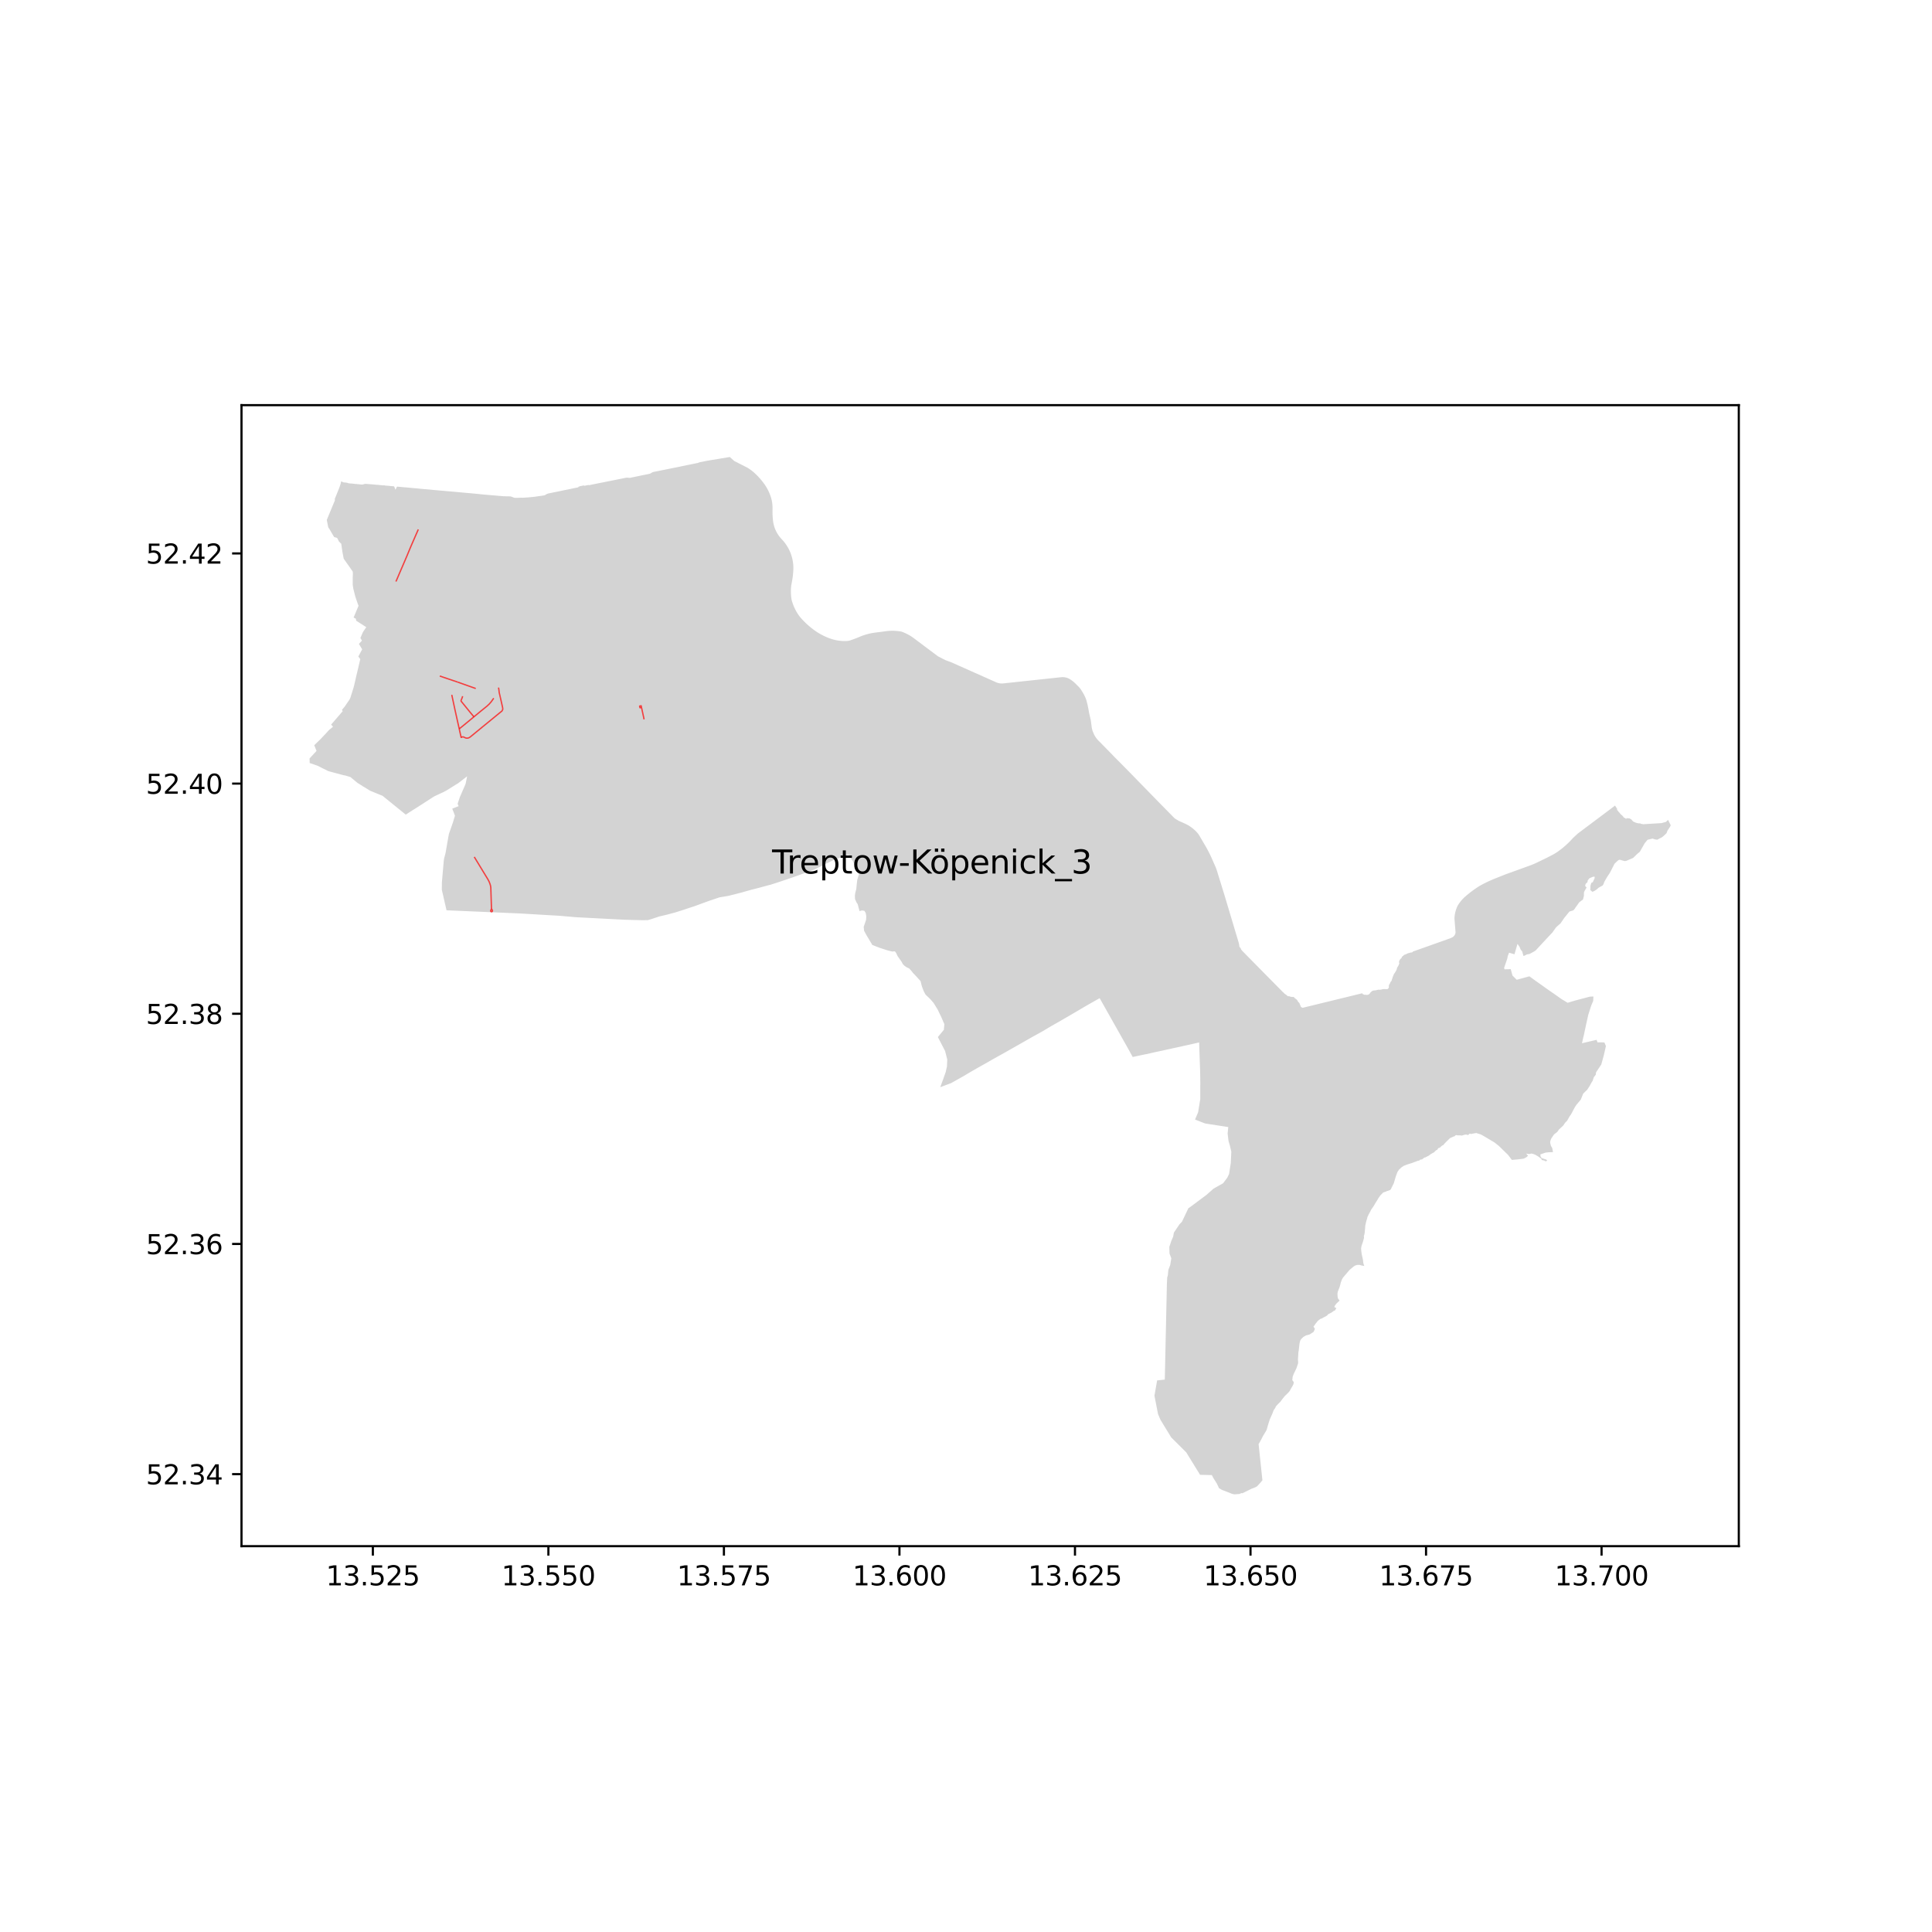 <?xml version="1.0" encoding="utf-8" standalone="no"?>
<!DOCTYPE svg PUBLIC "-//W3C//DTD SVG 1.1//EN"
  "http://www.w3.org/Graphics/SVG/1.1/DTD/svg11.dtd">
<svg xmlns:xlink="http://www.w3.org/1999/xlink" width="720pt" height="720pt" viewBox="0 0 720 720" xmlns="http://www.w3.org/2000/svg" version="1.1">
 <defs>
  <style type="text/css">*{stroke-linejoin: round; stroke-linecap: butt}</style>
 </defs>
 <g id="figure_1">
  <g id="patch_1">
   <path d="M 0 720 
L 720 720 
L 720 0 
L 0 0 
z
" style="fill: #ffffff"/>
  </g>
  <g id="axes_1">
   <g id="patch_2">
    <path d="M 90 576.217 
L 648 576.217 
L 648 150.983 
L 90 150.983 
z
" style="fill: #ffffff"/>
   </g>
   <g id="PatchCollection_1">
    <path d="M 239.483 177.098 
L 237.456 177.518 
L 235.425 177.944 
L 234.914 178.051 
L 234.724 178.091 
L 233.654 178.001 
L 233.194 178.061 
L 232.342 178.233 
L 228.714 178.966 
L 220.363 180.632 
L 219.531 180.824 
L 219.526 180.803 
L 219.253 180.746 
L 217.749 181.044 
L 217.617 180.9 
L 216.015 181.22 
L 216.047 181.279 
L 215.661 181.361 
L 215.585 181.377 
L 215.579 181.403 
L 215.544 181.548 
L 215.495 181.577 
L 215.419 181.619 
L 215.35 181.64 
L 215.293 181.653 
L 215.191 181.684 
L 213.823 181.945 
L 213.786 181.953 
L 212.014 182.339 
L 210.498 182.638 
L 210.057 182.732 
L 209.586 182.83 
L 208.248 183.105 
L 207.461 183.275 
L 206.455 183.469 
L 206.288 183.505 
L 205.69 183.633 
L 205.56 183.659 
L 205.522 183.667 
L 204.694 183.834 
L 204.354 183.899 
L 204.268 183.924 
L 204.201 183.948 
L 204.135 183.973 
L 204.054 184.003 
L 203.928 184.05 
L 203.814 184.099 
L 203.7 184.155 
L 203.481 184.275 
L 203.287 184.395 
L 203.184 184.458 
L 203.125 184.489 
L 203.016 184.541 
L 202.931 184.573 
L 202.897 184.585 
L 202.877 184.592 
L 202.795 184.607 
L 202.582 184.644 
L 202.34 184.686 
L 201.442 184.819 
L 200.663 184.922 
L 199.909 185.031 
L 199.384 185.117 
L 198.702 185.191 
L 198.399 185.224 
L 196.553 185.384 
L 194.912 185.485 
L 194.796 185.483 
L 194.488 185.48 
L 194.232 185.464 
L 194.159 185.465 
L 194.076 185.471 
L 193.953 185.483 
L 193.715 185.497 
L 193.405 185.511 
L 192.984 185.518 
L 192.396 185.539 
L 191.868 185.515 
L 191.635 185.482 
L 191.472 185.437 
L 191.356 185.397 
L 191.243 185.351 
L 191.018 185.249 
L 191.005 185.244 
L 190.607 185.107 
L 190.398 185.03 
L 190.149 184.989 
L 189.827 184.978 
L 189.798 184.977 
L 189.471 184.968 
L 189.229 184.961 
L 188.79 184.97 
L 188.79 184.955 
L 188.326 184.945 
L 187.604 184.925 
L 187.01 184.875 
L 186.301 184.818 
L 184.703 184.677 
L 183.707 184.599 
L 183.175 184.555 
L 183.011 184.541 
L 181.592 184.418 
L 180.447 184.319 
L 179.344 184.209 
L 178.963 184.168 
L 177.669 184.036 
L 176.485 183.921 
L 175.515 183.831 
L 175.484 183.828 
L 174.305 183.726 
L 173.322 183.64 
L 171.76 183.502 
L 171.683 183.494 
L 170.451 183.376 
L 169.05 183.247 
L 167.851 183.148 
L 167.338 183.104 
L 166.565 183.037 
L 165.561 182.944 
L 164.208 182.828 
L 164.019 182.811 
L 163.244 182.738 
L 162.234 182.651 
L 161.168 182.553 
L 160.188 182.451 
L 159.972 182.429 
L 159.163 182.368 
L 158.552 182.311 
L 157.85 182.256 
L 157.052 182.185 
L 156.996 182.179 
L 156.356 182.118 
L 156.258 182.109 
L 155.365 182.011 
L 154.114 181.904 
L 153.021 181.803 
L 152.525 181.757 
L 152.099 181.717 
L 151.022 181.624 
L 149.981 181.533 
L 149.148 181.459 
L 148.693 181.415 
L 148.396 181.388 
L 148.146 181.366 
L 148.061 181.364 
L 148.015 181.369 
L 147.986 181.379 
L 147.965 181.393 
L 147.931 181.426 
L 147.894 181.479 
L 147.762 181.719 
L 147.753 181.719 
L 147.449 182.396 
L 147.283 182.39 
L 147.082 181.669 
L 147.03 181.665 
L 146.946 181.394 
L 146.928 181.362 
L 146.884 181.288 
L 146.833 181.26 
L 146.719 181.224 
L 145.641 181.134 
L 144.862 181.055 
L 144.706 181.039 
L 144.111 180.99 
L 143.893 180.982 
L 143.567 180.958 
L 143.459 180.949 
L 143.39 180.943 
L 143.395 180.885 
L 143.156 180.861 
L 143.134 180.859 
L 142.963 180.843 
L 142.96 180.903 
L 142.891 180.897 
L 142.094 180.817 
L 141.57 180.768 
L 141.032 180.701 
L 141.024 180.702 
L 141.011 180.699 
L 140.87 180.684 
L 140.81 180.677 
L 140.706 180.681 
L 140.363 180.665 
L 140.105 180.645 
L 139.717 180.601 
L 138.917 180.529 
L 137.836 180.443 
L 137.196 180.394 
L 136.867 180.37 
L 136.501 180.335 
L 136.362 180.334 
L 136.219 180.324 
L 136.121 180.318 
L 136.033 180.322 
L 135.983 180.328 
L 135.92 180.343 
L 135.782 180.377 
L 135.591 180.441 
L 135.424 180.498 
L 135.256 180.546 
L 135.126 180.564 
L 135.037 180.562 
L 134.877 180.573 
L 134.647 180.572 
L 134.531 180.572 
L 134.4 180.556 
L 134.083 180.5 
L 134.004 180.498 
L 133.866 180.491 
L 133.464 180.442 
L 133.331 180.435 
L 133.289 180.432 
L 133.204 180.432 
L 133.185 180.432 
L 133.166 180.432 
L 133.148 180.425 
L 133.123 180.41 
L 133.05 180.387 
L 133.009 180.384 
L 132.824 180.368 
L 132.506 180.365 
L 132.227 180.332 
L 131.53 180.246 
L 130.985 180.19 
L 130.736 180.187 
L 130.59 180.173 
L 130.52 180.167 
L 130.328 180.147 
L 130.152 180.13 
L 129.946 180.109 
L 129.848 180.101 
L 129.805 180.085 
L 129.758 180.059 
L 129.737 180.052 
L 129.704 180.031 
L 129.698 180.014 
L 129.51 179.969 
L 129.413 179.948 
L 129.083 179.874 
L 128.971 179.853 
L 128.335 179.797 
L 128.109 179.774 
L 128.013 179.765 
L 127.924 179.719 
L 127.708 179.653 
L 127.645 179.58 
L 127.582 179.53 
L 127.506 179.507 
L 127.074 179.47 
L 127.065 179.469 
L 127.039 179.712 
L 126.987 180.119 
L 126.944 180.297 
L 126.615 181.268 
L 126.478 181.677 
L 126.432 181.796 
L 126.398 181.895 
L 126.058 182.735 
L 125.797 183.378 
L 125.536 184.022 
L 125.275 184.666 
L 125.014 185.309 
L 124.724 186.026 
L 124.759 186.033 
L 124.84 186.382 
L 123.701 189.125 
L 123.64 189.289 
L 122.699 191.552 
L 121.982 193.28 
L 121.782 193.762 
L 121.837 194.035 
L 122.038 195.052 
L 122.048 195.101 
L 122.07 195.213 
L 122.071 195.218 
L 122.332 196.53 
L 122.34 196.57 
L 122.421 196.679 
L 122.559 196.863 
L 122.733 197.098 
L 123.014 197.579 
L 124.516 200.136 
L 125.231 200.342 
L 125.642 200.464 
L 126.15 201.456 
L 126.344 201.835 
L 127.187 202.655 
L 127.566 205.426 
L 128.082 208.2 
L 130.033 210.968 
L 131.425 212.968 
L 131.512 213.548 
L 131.491 214.315 
L 131.452 215.375 
L 131.445 217.605 
L 131.477 218.142 
L 131.488 218.213 
L 131.685 219.443 
L 132.069 220.964 
L 132.408 222.305 
L 133.211 224.676 
L 133.51 225.472 
L 133.617 225.755 
L 133.527 225.97 
L 133.176 226.809 
L 132.947 227.358 
L 132.708 227.927 
L 132.701 227.944 
L 132.47 228.495 
L 132.232 229.065 
L 131.994 229.633 
L 131.785 230.131 
L 131.803 230.141 
L 132.449 230.489 
L 132.638 230.593 
L 132.743 231.318 
L 132.872 231.4 
L 133.499 231.802 
L 134.125 232.203 
L 134.209 232.256 
L 134.9 232.699 
L 134.999 232.762 
L 135.098 232.825 
L 135.704 233.214 
L 135.823 233.29 
L 136.425 233.675 
L 136.502 233.724 
L 135.779 234.789 
L 135.283 235.521 
L 134.832 236.554 
L 134.386 237.578 
L 134.312 237.748 
L 134.385 237.873 
L 134.879 238.734 
L 134.886 238.746 
L 134.879 238.754 
L 134.387 239.288 
L 134.385 239.29 
L 133.755 239.974 
L 134.199 240.698 
L 134.39 241.012 
L 134.522 241.229 
L 134.699 241.518 
L 134.976 241.97 
L 134.657 242.573 
L 134.576 242.725 
L 134.198 243.438 
L 133.87 244.057 
L 133.546 244.669 
L 133.939 245.201 
L 134.203 245.563 
L 134.262 245.644 
L 134.038 246.599 
L 133.755 247.803 
L 133.754 247.807 
L 133.231 250.024 
L 133.193 250.185 
L 133.043 250.825 
L 132.708 252.244 
L 131.99 255.375 
L 131.738 256.328 
L 130.55 260.102 
L 130.432 260.339 
L 130.23 260.744 
L 128.528 263.222 
L 128.422 263.376 
L 127.495 264.472 
L 127.427 264.552 
L 127.719 265.03 
L 127.497 265.29 
L 125.38 267.746 
L 124.469 268.801 
L 123.393 270.048 
L 124.118 270.834 
L 122.651 272.018 
L 121.586 273.19 
L 119.451 275.454 
L 118.35 276.518 
L 118.129 276.732 
L 118.126 276.735 
L 117.108 277.723 
L 117.403 278.441 
L 117.666 279.096 
L 117.966 279.847 
L 117.825 280 
L 117.287 280.578 
L 117.147 280.729 
L 116.57 281.351 
L 116.469 281.459 
L 115.852 282.123 
L 115.364 282.648 
L 115.381 283.243 
L 115.406 284.148 
L 115.412 284.355 
L 116.279 284.639 
L 116.554 284.731 
L 116.667 284.781 
L 117.657 285.129 
L 118.384 285.38 
L 118.923 285.634 
L 119.053 285.72 
L 119.669 286.032 
L 120.287 286.346 
L 120.916 286.641 
L 122.205 287.301 
L 122.278 287.337 
L 123.513 287.686 
L 124.951 288.071 
L 125.315 288.166 
L 125.513 288.219 
L 125.604 288.244 
L 125.733 288.279 
L 126.169 288.396 
L 126.765 288.555 
L 126.802 288.565 
L 126.856 288.579 
L 127.023 288.624 
L 127.403 288.725 
L 128.036 288.894 
L 128.073 288.904 
L 128.13 288.914 
L 128.189 288.923 
L 128.21 288.927 
L 128.583 288.987 
L 128.605 288.991 
L 128.624 288.994 
L 128.675 289.009 
L 128.732 289.026 
L 128.852 289.061 
L 129.208 289.167 
L 129.296 289.193 
L 129.742 289.326 
L 130.573 289.572 
L 131.59 290.411 
L 131.881 290.65 
L 132.185 290.901 
L 132.264 290.967 
L 132.384 291.065 
L 132.752 291.368 
L 133.244 291.775 
L 133.852 292.151 
L 133.892 292.176 
L 135.03 292.882 
L 135.211 293.032 
L 135.531 293.192 
L 136.244 293.634 
L 137.908 294.666 
L 139.547 295.339 
L 139.684 295.396 
L 139.706 295.405 
L 139.897 295.483 
L 140.013 295.531 
L 141.091 295.974 
L 142.585 296.587 
L 143.109 297.013 
L 143.633 297.437 
L 144.159 297.864 
L 144.679 298.285 
L 145.044 298.581 
L 145.189 298.699 
L 145.889 299.266 
L 146.207 299.524 
L 146.217 299.532 
L 146.232 299.544 
L 146.274 299.579 
L 146.364 299.651 
L 146.716 299.936 
L 147.223 300.347 
L 147.731 300.759 
L 148.224 301.159 
L 148.719 301.56 
L 149.211 301.96 
L 149.505 302.197 
L 149.707 302.36 
L 150.272 302.819 
L 150.429 302.946 
L 150.488 302.994 
L 151.231 303.596 
L 151.744 303.246 
L 152.475 302.773 
L 153.034 302.412 
L 153.464 302.134 
L 153.669 302.001 
L 154.061 301.758 
L 154.634 301.403 
L 155.033 301.155 
L 155.538 300.834 
L 155.562 300.819 
L 155.901 300.598 
L 156.076 300.483 
L 156.344 300.306 
L 156.577 300.159 
L 157.095 299.834 
L 157.609 299.501 
L 157.874 299.33 
L 158.168 299.14 
L 158.76 298.756 
L 159.488 298.285 
L 159.53 298.258 
L 159.551 298.245 
L 159.692 298.154 
L 161.108 297.241 
L 161.683 296.869 
L 162.041 296.681 
L 162.843 296.308 
L 163.875 295.827 
L 164.739 295.425 
L 165.281 295.188 
L 166.098 294.736 
L 166.622 294.441 
L 167.737 293.753 
L 168.791 293.09 
L 168.974 292.974 
L 169.006 292.954 
L 169.26 292.795 
L 169.901 292.393 
L 170.036 292.308 
L 170.334 292.114 
L 170.385 292.08 
L 170.501 292.076 
L 171.051 291.652 
L 171.742 291.122 
L 172.339 290.662 
L 172.434 290.589 
L 173.259 289.953 
L 173.338 289.892 
L 173.471 289.789 
L 173.76 289.567 
L 173.915 289.447 
L 174.098 289.306 
L 174.011 289.71 
L 173.933 290.088 
L 173.831 290.587 
L 173.583 291.795 
L 173.517 292.117 
L 173.459 292.256 
L 173.45 292.276 
L 173.33 292.563 
L 173.293 292.65 
L 173.278 292.687 
L 173.245 292.762 
L 173.017 293.284 
L 172.752 293.892 
L 172.363 294.785 
L 172.065 295.468 
L 172.041 295.525 
L 171.683 296.343 
L 171.561 296.625 
L 171.427 296.934 
L 171.289 297.319 
L 170.989 298.22 
L 170.575 299.443 
L 170.549 299.521 
L 170.901 300.441 
L 170.191 300.715 
L 168.535 301.358 
L 168.695 301.777 
L 169.12 302.85 
L 169.548 303.988 
L 169.315 304.768 
L 169.29 304.845 
L 169.153 305.305 
L 169.012 305.776 
L 168.8 306.481 
L 168.795 306.501 
L 168.628 306.974 
L 168.356 307.756 
L 168.097 308.5 
L 167.944 308.939 
L 167.523 310.131 
L 167.29 310.815 
L 167.03 312.228 
L 167.019 312.328 
L 166.986 312.505 
L 166.832 313.361 
L 166.821 313.419 
L 166.76 313.741 
L 166.692 314.124 
L 166.625 314.55 
L 166.282 316.527 
L 166.148 317.314 
L 166.13 317.42 
L 166.088 317.668 
L 166.078 317.723 
L 165.727 319.116 
L 165.515 319.872 
L 165.408 320.588 
L 165.388 320.724 
L 165.343 321.237 
L 165.33 321.391 
L 165.181 323.086 
L 165.077 324.277 
L 165.03 324.817 
L 164.996 325.201 
L 164.974 325.456 
L 164.937 325.872 
L 164.862 326.732 
L 164.701 328.661 
L 164.684 328.755 
L 164.683 328.958 
L 164.665 331.036 
L 164.66 331.6 
L 164.833 332.36 
L 165.162 333.797 
L 165.263 334.239 
L 165.337 334.562 
L 165.373 334.72 
L 166.058 337.717 
L 166.147 338.107 
L 166.407 339.24 
L 169.444 339.371 
L 170.088 339.398 
L 170.955 339.435 
L 182.771 339.943 
L 183.127 339.958 
L 183.637 339.98 
L 183.706 339.983 
L 185.321 340.053 
L 189.111 340.216 
L 189.761 340.248 
L 192.261 340.35 
L 193.668 340.412 
L 196.54 340.582 
L 197.695 340.65 
L 201.183 340.856 
L 202.83 340.954 
L 206.069 341.145 
L 208.54 341.284 
L 208.64 341.298 
L 213.138 341.686 
L 214.006 341.761 
L 214.697 341.821 
L 214.85 341.829 
L 215.761 341.877 
L 219.477 342.071 
L 222.534 342.231 
L 226.22 342.423 
L 227 342.464 
L 227.385 342.484 
L 227.538 342.492 
L 227.768 342.505 
L 229.166 342.576 
L 229.38 342.587 
L 230.075 342.622 
L 230.766 342.656 
L 231.457 342.691 
L 232.147 342.725 
L 232.368 342.736 
L 232.742 342.755 
L 233.516 342.777 
L 234.42 342.804 
L 234.613 342.81 
L 235.307 342.83 
L 236.123 342.854 
L 236.964 342.873 
L 237.538 342.888 
L 237.606 342.89 
L 237.747 342.893 
L 238.259 342.906 
L 238.951 342.924 
L 239.105 342.928 
L 239.321 342.933 
L 239.645 342.93 
L 240.338 342.922 
L 240.89 342.913 
L 240.983 342.912 
L 241.411 342.91 
L 241.416 342.91 
L 241.489 342.888 
L 242.018 342.731 
L 242.132 342.697 
L 242.733 342.524 
L 245.642 341.558 
L 247.446 341.128 
L 248.335 340.917 
L 248.578 340.859 
L 248.79 340.808 
L 249.198 340.696 
L 249.832 340.522 
L 250.472 340.353 
L 251.279 340.141 
L 251.524 340.076 
L 253.066 339.588 
L 254.848 339.024 
L 255.204 338.905 
L 255.943 338.658 
L 256.666 338.416 
L 257.389 338.175 
L 257.919 338.009 
L 258.078 337.956 
L 258.16 337.93 
L 258.239 337.902 
L 258.362 337.861 
L 258.582 337.787 
L 258.586 337.786 
L 258.815 337.71 
L 258.849 337.697 
L 261.048 336.898 
L 261.871 336.589 
L 262.421 336.393 
L 262.62 336.318 
L 262.73 336.281 
L 263.371 336.047 
L 264.121 335.774 
L 264.21 335.742 
L 264.904 335.508 
L 265.615 335.269 
L 265.687 335.244 
L 266.471 334.98 
L 267.253 334.716 
L 268.062 334.443 
L 268.137 334.418 
L 268.503 334.357 
L 269.063 334.263 
L 269.937 334.118 
L 270.808 333.971 
L 271.382 333.875 
L 272.108 333.697 
L 274.005 333.224 
L 274.21 333.172 
L 274.749 333.033 
L 275.494 332.839 
L 276.424 332.597 
L 276.502 332.577 
L 277.189 332.38 
L 277.879 332.183 
L 278.614 331.975 
L 279.354 331.766 
L 279.568 331.706 
L 280.094 331.559 
L 280.913 331.352 
L 281.771 331.136 
L 282.704 330.9 
L 283.043 330.808 
L 283.382 330.715 
L 284.298 330.465 
L 284.625 330.375 
L 285.138 330.235 
L 285.79 330.058 
L 286.351 329.905 
L 287.149 329.717 
L 287.207 329.702 
L 287.966 329.455 
L 288.776 329.192 
L 289.579 328.932 
L 290.444 328.655 
L 290.839 328.521 
L 291.969 328.138 
L 292.843 327.842 
L 293.681 327.557 
L 294.481 327.283 
L 295.282 327.009 
L 296.083 326.735 
L 296.101 326.728 
L 296.142 326.713 
L 296.347 326.639 
L 296.562 326.561 
L 296.808 326.472 
L 298.561 325.837 
L 299.855 325.368 
L 302.032 324.593 
L 303.348 324.125 
L 303.828 323.887 
L 304.5 323.553 
L 308.904 321.368 
L 309.824 320.911 
L 310.623 320.514 
L 313.211 319.583 
L 313.506 319.48 
L 314.505 319.123 
L 315.368 318.814 
L 316.084 318.559 
L 316.26 318.68 
L 316.508 319.098 
L 316.579 319.212 
L 316.755 319.494 
L 316.884 319.661 
L 317.747 320.774 
L 318.413 321.978 
L 319.736 323.97 
L 319.867 324.439 
L 320.103 325.83 
L 319.476 327.904 
L 319.422 328.367 
L 319.265 329.69 
L 319.24 329.905 
L 319.115 331.317 
L 318.715 332.806 
L 318.586 333.918 
L 318.591 334.01 
L 318.595 334.079 
L 318.651 335.086 
L 319.194 336.301 
L 319.619 336.93 
L 320.159 338.932 
L 320.306 339.481 
L 320.323 339.544 
L 321.252 339.288 
L 322.163 339.444 
L 322.647 340.299 
L 322.838 341.442 
L 322.767 342.806 
L 321.87 345.398 
L 322.024 346.879 
L 323.01 348.684 
L 323.912 350.18 
L 324.423 351.044 
L 324.716 351.502 
L 324.834 351.728 
L 325.045 352.134 
L 327.755 353.201 
L 330.698 354.156 
L 331.962 354.477 
L 332.525 354.616 
L 333.266 354.528 
L 333.584 354.62 
L 333.965 355.151 
L 334.499 356.297 
L 336.027 358.469 
L 336.439 359.286 
L 337.157 359.982 
L 337.822 360.442 
L 338.817 360.911 
L 339.598 361.755 
L 340.201 362.545 
L 340.813 363.173 
L 341.685 364.104 
L 343.056 365.617 
L 343.556 367.57 
L 344.245 369.382 
L 344.927 370.658 
L 346.063 371.744 
L 346.696 372.353 
L 347.912 373.753 
L 349.413 376.188 
L 350.768 378.982 
L 351.844 381.482 
L 351.938 381.586 
L 351.896 382.065 
L 351.889 382.144 
L 351.85 382.594 
L 351.75 383.781 
L 350.096 385.785 
L 349.509 386.496 
L 350.141 387.69 
L 352.226 391.722 
L 352.284 391.974 
L 352.573 393.103 
L 353.013 394.837 
L 352.919 397.039 
L 352.91 397.236 
L 352.904 397.487 
L 352.755 398.108 
L 352.603 398.771 
L 352.562 399 
L 352.531 399.115 
L 352.487 399.275 
L 352.451 399.488 
L 352.415 399.57 
L 352.218 400.134 
L 352.081 400.517 
L 352.029 400.662 
L 351.979 400.803 
L 351.792 401.338 
L 351.692 401.629 
L 351.442 402.342 
L 351.367 402.536 
L 351.033 403.429 
L 350.964 403.646 
L 350.853 403.927 
L 350.773 404.18 
L 350.576 404.69 
L 350.426 405.151 
L 351.343 404.812 
L 354.468 403.631 
L 354.564 403.577 
L 359.305 400.92 
L 360.798 400.009 
L 361.413 399.651 
L 364.358 397.95 
L 366.42 396.794 
L 366.54 396.726 
L 367.008 396.463 
L 367.866 395.979 
L 367.927 395.944 
L 368.856 395.416 
L 369.339 395.141 
L 369.707 394.916 
L 370.807 394.31 
L 372.665 393.263 
L 373.017 393.076 
L 374.727 392.122 
L 375.171 391.86 
L 379.37 389.485 
L 379.431 389.451 
L 379.644 389.331 
L 379.706 389.296 
L 383.378 387.193 
L 384.434 386.6 
L 384.576 386.513 
L 387.288 385.03 
L 388.312 384.438 
L 388.572 384.308 
L 391.561 382.513 
L 391.69 382.452 
L 392.937 381.729 
L 394.414 380.895 
L 394.6 380.788 
L 394.891 380.631 
L 394.956 380.59 
L 395.485 380.278 
L 395.573 380.235 
L 396.256 379.837 
L 396.941 379.436 
L 397.157 379.311 
L 397.199 379.287 
L 397.937 378.857 
L 398.556 378.496 
L 399.172 378.142 
L 399.185 378.134 
L 399.817 377.761 
L 400.042 377.63 
L 400.363 377.442 
L 401.157 376.974 
L 402.021 376.465 
L 402.899 375.948 
L 403.065 375.85 
L 403.944 375.333 
L 404.722 374.875 
L 404.895 374.773 
L 405.331 374.526 
L 405.9 374.203 
L 406.067 374.108 
L 406.636 373.786 
L 407.298 373.41 
L 407.465 373.315 
L 408.636 372.651 
L 409.807 371.987 
L 409.932 372.209 
L 411.966 375.814 
L 412.049 375.961 
L 412.697 377.111 
L 412.851 377.383 
L 412.928 377.518 
L 413.302 378.179 
L 415.835 382.667 
L 418.231 386.919 
L 418.291 387.02 
L 418.473 387.344 
L 418.554 387.496 
L 418.756 387.852 
L 418.795 387.92 
L 420.142 390.308 
L 422.004 393.689 
L 422.129 393.914 
L 422.169 393.904 
L 422.287 393.881 
L 423.8 393.552 
L 424.248 393.454 
L 424.804 393.336 
L 424.994 393.296 
L 425.748 393.136 
L 426.337 393.005 
L 426.512 392.975 
L 426.845 392.897 
L 427.259 392.842 
L 429.142 392.406 
L 430.578 392.085 
L 431.603 391.87 
L 431.831 391.82 
L 432.021 391.778 
L 434.35 391.269 
L 434.809 391.159 
L 435.101 391.105 
L 435.854 390.939 
L 436.605 390.774 
L 437.413 390.587 
L 437.529 390.571 
L 438.271 390.408 
L 440.491 389.921 
L 441.22 389.755 
L 441.666 389.654 
L 441.899 389.612 
L 442.98 389.37 
L 444.129 389.114 
L 446.521 388.572 
L 446.87 388.486 
L 446.897 388.891 
L 446.903 388.991 
L 446.9 389.195 
L 446.917 389.722 
L 446.95 390.631 
L 447.219 398.224 
L 447.239 398.867 
L 447.243 399.012 
L 447.26 399.791 
L 447.267 400.292 
L 447.279 400.587 
L 447.284 401.383 
L 447.307 401.872 
L 447.289 402.163 
L 447.312 402.974 
L 447.316 403.766 
L 447.316 404.274 
L 447.3 404.525 
L 447.304 405.133 
L 447.302 406.472 
L 447.3 409.3 
L 447.3 409.613 
L 447.275 409.766 
L 447.03 411.266 
L 446.95 411.76 
L 446.832 412.483 
L 446.494 414.55 
L 446.392 414.789 
L 446.27 415.072 
L 445.518 416.83 
L 445.351 417.217 
L 445.637 417.34 
L 445.784 417.392 
L 447.63 418.109 
L 448.439 418.423 
L 448.737 418.538 
L 448.971 418.629 
L 449.119 418.689 
L 449.232 418.706 
L 457.735 420.022 
L 457.505 422.464 
L 457.828 425.182 
L 458.359 427.009 
L 458.871 429.189 
L 458.675 433.489 
L 458.034 437.514 
L 457.384 438.866 
L 455.82 440.961 
L 452.254 442.969 
L 449.646 445.273 
L 444.259 449.303 
L 442.855 450.301 
L 442.821 450.374 
L 440.492 455.291 
L 439.513 456.324 
L 437.468 459.375 
L 437.208 460.835 
L 436.481 462.539 
L 435.768 464.719 
L 435.847 467.177 
L 436.51 468.932 
L 436.1 471.458 
L 435.418 473.241 
L 435.223 475.286 
L 434.986 476.043 
L 434.873 478.289 
L 434.542 493.227 
L 434.313 503.749 
L 434.132 512.087 
L 434.087 514.136 
L 431.23 514.435 
L 430.229 520.127 
L 430.541 521.732 
L 431.553 526.942 
L 432.449 529.072 
L 435.479 534.042 
L 436.47 535.668 
L 442.108 541.285 
L 442.407 541.79 
L 443.597 543.72 
L 446.4 548.264 
L 447.233 549.616 
L 451.625 549.724 
L 452.106 550.674 
L 453.548 552.998 
L 453.854 553.657 
L 454.274 554.574 
L 455.32 555.211 
L 459.331 556.774 
L 460.111 556.888 
L 461.9 556.765 
L 462.654 556.429 
L 463.015 556.485 
L 463.148 556.411 
L 466.312 554.859 
L 467.84 554.264 
L 468.5 553.885 
L 469.689 552.594 
L 470.462 551.65 
L 469.427 541.808 
L 469.068 538.395 
L 469.046 538.191 
L 470.017 536.473 
L 470.732 535.053 
L 471.545 533.736 
L 472.048 532.846 
L 472.461 531.376 
L 472.752 530.393 
L 473.257 528.846 
L 474.225 526.707 
L 474.656 525.53 
L 475.194 524.767 
L 475.528 524.074 
L 476.319 523.217 
L 477.119 522.436 
L 477.771 521.551 
L 478.794 520.274 
L 479.582 519.516 
L 479.705 519.396 
L 479.831 519.278 
L 479.992 519.122 
L 480.619 518.403 
L 480.997 517.679 
L 481.692 516.521 
L 481.718 516.457 
L 481.799 516.299 
L 482.024 515.85 
L 482.171 515.126 
L 481.593 514.306 
L 481.751 513.007 
L 482.193 511.872 
L 482.734 510.783 
L 483.173 509.849 
L 483.383 509.218 
L 483.748 508.13 
L 483.789 507.537 
L 483.702 506.73 
L 483.84 504.592 
L 483.869 503.998 
L 483.993 503.314 
L 484.082 502.532 
L 484.244 501.102 
L 484.266 500.906 
L 484.283 500.708 
L 484.57 499.549 
L 484.896 499.051 
L 485.671 498.278 
L 486.086 498.028 
L 486.679 497.694 
L 487.574 497.442 
L 488.07 497.31 
L 489.536 496.355 
L 489.887 495.6 
L 490.007 495.144 
L 489.49 494.424 
L 490.34 493.225 
L 490.824 492.636 
L 491.072 492.284 
L 492.088 491.493 
L 492.499 491.409 
L 493.182 491.013 
L 494.508 490.304 
L 494.996 489.761 
L 495.913 489.309 
L 496.372 489.053 
L 497.066 488.514 
L 497.487 488.398 
L 497.863 487.757 
L 497.947 487.61 
L 498.011 487.5 
L 497.509 487.234 
L 497.289 487.118 
L 497.391 486.714 
L 497.918 485.933 
L 499.222 484.677 
L 498.87 484.212 
L 498.798 484.11 
L 498.597 483.844 
L 498.478 483.144 
L 498.43 482.017 
L 498.575 481.333 
L 499.006 480.236 
L 499.263 479.52 
L 499.478 478.784 
L 499.573 478.34 
L 499.621 478.125 
L 500.055 476.904 
L 500.442 476.21 
L 501.704 474.702 
L 502.586 473.676 
L 503.101 473.104 
L 503.781 472.565 
L 504.315 472.109 
L 504.552 471.946 
L 504.72 471.831 
L 505.029 471.618 
L 505.766 471.409 
L 506.625 471.383 
L 507.563 471.642 
L 508.423 471.778 
L 508.288 471.397 
L 508.099 470.865 
L 508.017 470.259 
L 507.944 469.552 
L 507.493 467.527 
L 507.297 466.119 
L 507.24 465.185 
L 507.41 464.275 
L 507.875 462.958 
L 508.321 461.355 
L 508.284 460.552 
L 508.43 460.182 
L 508.606 459.222 
L 508.644 458.545 
L 508.73 457.828 
L 508.795 456.753 
L 508.813 456.617 
L 508.947 456.092 
L 509.034 455.712 
L 509.158 455.165 
L 509.413 454.315 
L 509.559 453.803 
L 509.632 453.455 
L 509.805 453.181 
L 510.064 452.52 
L 510.24 452.262 
L 510.663 451.505 
L 510.969 450.833 
L 511.944 449.448 
L 512.464 448.527 
L 513.334 447.16 
L 513.784 446.368 
L 514.063 446.012 
L 514.376 445.527 
L 515.501 444.398 
L 516.206 444.172 
L 516.651 444 
L 516.943 443.825 
L 517.113 443.84 
L 518.099 443.45 
L 518.383 443.122 
L 518.643 442.518 
L 519.45 440.904 
L 520.137 438.524 
L 520.764 436.806 
L 521.454 435.782 
L 521.911 435.408 
L 522.3 435.032 
L 523.118 434.482 
L 524.317 434.006 
L 525.915 433.511 
L 528.557 432.535 
L 528.711 432.572 
L 528.926 432.484 
L 529.286 432.162 
L 529.921 432.074 
L 530.331 431.812 
L 530.545 431.569 
L 531.03 431.32 
L 531.246 431.322 
L 531.528 431.155 
L 532.543 430.64 
L 532.92 430.302 
L 533.732 429.798 
L 534.415 429.45 
L 534.842 429.005 
L 535.171 428.696 
L 535.659 428.459 
L 535.982 427.886 
L 536.464 427.763 
L 536.635 427.575 
L 536.87 427.56 
L 536.989 427.29 
L 537.304 427.026 
L 537.566 426.838 
L 537.767 426.818 
L 537.965 426.624 
L 538.212 426.302 
L 538.89 425.595 
L 539.629 424.875 
L 540.355 424.163 
L 541.655 423.565 
L 542.07 423.46 
L 542.455 423.072 
L 542.805 423.009 
L 543.187 423.122 
L 543.693 423.11 
L 544.426 423.122 
L 544.512 423.187 
L 544.836 423.176 
L 545.777 422.894 
L 546.369 422.8 
L 546.525 422.824 
L 546.597 422.899 
L 547.229 422.982 
L 547.508 422.574 
L 547.898 422.478 
L 548.217 422.646 
L 548.43 422.547 
L 550.155 422.238 
L 551.93 422.8 
L 553.338 423.607 
L 554.584 424.351 
L 556.963 425.771 
L 558.57 427.046 
L 562.017 430.402 
L 562.377 430.884 
L 563.421 432.264 
L 565.521 432.087 
L 567.859 431.791 
L 568.808 431.294 
L 569.461 430.725 
L 569.357 430.588 
L 568.841 430.018 
L 568.764 429.933 
L 568.92 429.943 
L 569.912 430.083 
L 570.416 429.956 
L 570.671 429.892 
L 571.249 429.997 
L 571.479 430.084 
L 572.112 430.324 
L 572.261 430.401 
L 573.243 430.976 
L 574.426 431.846 
L 574.553 432.288 
L 575.634 432.534 
L 575.76 432.703 
L 575.971 432.763 
L 576.455 432.665 
L 576.559 432.458 
L 576.25 432.149 
L 574.915 431.714 
L 574.754 431.661 
L 574.423 431.463 
L 574.129 430.989 
L 574.032 430.225 
L 574.944 429.905 
L 575.07 429.861 
L 575.967 429.545 
L 576.134 429.527 
L 577.237 429.412 
L 577.45 429.407 
L 578.759 429.366 
L 578.717 429.15 
L 578.467 427.825 
L 578 427.061 
L 577.952 426.869 
L 577.763 426.183 
L 577.701 425.746 
L 577.759 425.235 
L 577.986 424.566 
L 578.158 424.218 
L 578.443 423.796 
L 579.13 422.781 
L 579.798 422.257 
L 580.363 421.815 
L 580.981 420.923 
L 581.974 420.01 
L 582.607 419.429 
L 583.003 418.803 
L 583.423 418.247 
L 584.011 417.679 
L 584.453 416.906 
L 584.695 416.478 
L 585.025 415.898 
L 585.132 415.77 
L 585.14 415.758 
L 585.347 415.504 
L 585.739 414.815 
L 586.198 413.924 
L 586.968 412.513 
L 587.235 412.113 
L 587.543 411.653 
L 588.352 410.7 
L 589.119 409.78 
L 589.627 408.521 
L 590.018 407.551 
L 590.334 407.242 
L 591.548 406.06 
L 592.386 404.765 
L 593.035 403.586 
L 593.239 403.219 
L 593.311 403.121 
L 593.495 402.872 
L 593.973 401.454 
L 594.691 400.524 
L 594.808 399.623 
L 596.744 396.718 
L 597.651 393.447 
L 598.159 391.239 
L 598.479 389.844 
L 597.919 388.497 
L 596.676 388.447 
L 595.347 388.467 
L 595.007 387.512 
L 593.381 387.894 
L 593.171 387.944 
L 592.656 388.062 
L 592.542 388.088 
L 592.359 388.132 
L 592.091 388.197 
L 590.738 388.515 
L 590.505 388.57 
L 589.556 388.792 
L 589.619 388.503 
L 589.662 388.308 
L 589.674 388.254 
L 589.728 388.007 
L 589.768 387.827 
L 589.784 387.752 
L 589.805 387.658 
L 589.836 387.518 
L 589.88 387.317 
L 589.893 387.262 
L 589.943 387.035 
L 589.99 386.822 
L 590.015 386.709 
L 590.081 386.446 
L 590.132 386.243 
L 590.186 386.032 
L 590.247 385.791 
L 590.251 385.774 
L 590.284 385.618 
L 590.321 385.442 
L 590.371 385.207 
L 590.413 385.011 
L 590.453 384.822 
L 590.495 384.623 
L 590.549 384.372 
L 590.583 384.211 
L 590.634 383.968 
L 590.689 383.712 
L 590.722 383.554 
L 590.775 383.305 
L 590.834 383.03 
L 590.938 382.539 
L 590.997 382.261 
L 591.052 381.998 
L 591.077 381.882 
L 591.11 381.737 
L 591.166 381.484 
L 591.2 381.331 
L 591.252 381.1 
L 591.282 380.966 
L 591.337 380.723 
L 591.403 380.428 
L 591.451 380.212 
L 591.516 379.922 
L 591.578 379.645 
L 591.633 379.4 
L 591.692 379.137 
L 591.755 378.853 
L 591.822 378.557 
L 591.894 378.235 
L 591.908 378.171 
L 592.001 377.878 
L 592.101 377.564 
L 592.188 377.288 
L 592.283 376.99 
L 592.441 376.493 
L 592.498 376.315 
L 592.688 375.716 
L 592.723 375.605 
L 592.802 375.358 
L 592.94 374.924 
L 592.972 374.846 
L 593.743 372.985 
L 593.808 371.365 
L 593.624 371.375 
L 593.476 371.381 
L 592.683 371.415 
L 592.461 371.425 
L 589.931 372.104 
L 587.041 372.86 
L 584.207 373.707 
L 581.876 372.293 
L 579.47 370.585 
L 577.077 368.937 
L 576.415 368.463 
L 575.835 368.048 
L 575.482 367.796 
L 574.754 367.275 
L 572.39 365.609 
L 570.018 363.885 
L 569.962 363.845 
L 567.729 364.455 
L 567.616 364.485 
L 565.236 365.135 
L 563.964 363.86 
L 563.816 363.711 
L 563.78 363.675 
L 563.728 363.622 
L 563.656 363.551 
L 563.07 361.414 
L 563.001 361.163 
L 562.94 361.165 
L 562.876 361.166 
L 561.836 361.21 
L 561.341 361.217 
L 560.694 361.236 
L 560.545 360.688 
L 561.023 359.285 
L 561.712 357.266 
L 561.913 356.238 
L 562.4 355.052 
L 563.256 355.3 
L 564.165 355.564 
L 564.394 355.63 
L 564.622 354.847 
L 564.71 354.543 
L 564.792 354.265 
L 565.23 352.76 
L 565.454 351.993 
L 565.523 351.758 
L 565.536 351.769 
L 565.591 351.86 
L 565.626 351.921 
L 565.765 352.08 
L 565.941 352.375 
L 566.3 352.88 
L 566.351 353 
L 566.522 353.419 
L 566.627 353.687 
L 566.714 353.906 
L 567.275 354.563 
L 567.738 356.216 
L 567.903 356.25 
L 569.061 355.679 
L 569.909 355.523 
L 570.051 355.5 
L 571.76 354.564 
L 572.078 354.354 
L 572.276 354.224 
L 572.496 353.987 
L 577.006 349.133 
L 578.161 347.91 
L 578.513 347.537 
L 578.604 347.424 
L 579.031 346.815 
L 579.768 345.762 
L 580.143 345.352 
L 581.575 344.107 
L 582.058 343.395 
L 582.928 342.112 
L 583.226 341.743 
L 584.869 339.71 
L 586.309 339.271 
L 586.497 339.082 
L 586.94 338.57 
L 587.145 338.195 
L 587.428 337.818 
L 587.621 337.563 
L 588.547 336.249 
L 589.904 335.248 
L 590.007 334.896 
L 590.026 334.809 
L 590.042 334.759 
L 590.266 333.967 
L 590.306 332.53 
L 590.41 332.304 
L 590.529 332.032 
L 590.604 331.863 
L 590.745 331.635 
L 591.008 331.208 
L 591.269 330.784 
L 591.086 330.557 
L 590.716 330.1 
L 590.906 329.489 
L 590.95 329.345 
L 591.467 328.9 
L 591.578 328.805 
L 591.585 328.767 
L 591.722 328.067 
L 591.876 327.876 
L 591.997 327.726 
L 592.328 327.315 
L 593.57 326.783 
L 593.644 326.751 
L 594.277 326.71 
L 594.284 327.085 
L 594.286 327.215 
L 593.578 328.778 
L 593.057 328.997 
L 592.964 329.283 
L 592.79 329.816 
L 592.722 330.027 
L 592.7 330.624 
L 592.675 331.33 
L 592.661 331.7 
L 593.455 332.355 
L 594.145 332.055 
L 594.905 331.581 
L 595.819 330.787 
L 596.834 330.229 
L 597.251 330 
L 597.591 329.466 
L 597.779 328.922 
L 597.837 328.748 
L 598.001 328.436 
L 598.273 327.942 
L 598.566 327.441 
L 598.95 326.781 
L 599.405 326.103 
L 599.878 325.392 
L 599.978 325.241 
L 600.355 324.502 
L 600.875 323.484 
L 601.305 322.643 
L 601.328 322.597 
L 601.674 321.899 
L 601.749 321.828 
L 602.396 321.213 
L 603 320.638 
L 603.384 320.449 
L 603.64 320.4 
L 603.847 320.456 
L 605.475 320.91 
L 606.114 320.797 
L 606.508 320.629 
L 606.82 320.495 
L 608.013 319.985 
L 608.594 319.737 
L 609.329 319.041 
L 610.197 318.188 
L 611.126 317.428 
L 611.532 316.707 
L 611.627 316.54 
L 612.975 314.183 
L 614.011 312.955 
L 615.844 312.507 
L 616.745 312.814 
L 617.636 312.931 
L 617.867 312.799 
L 618.099 312.67 
L 618.334 312.544 
L 618.569 312.421 
L 618.807 312.302 
L 619.046 312.185 
L 619.286 312.072 
L 619.582 311.862 
L 619.97 311.542 
L 621.061 310.513 
L 621.421 309.552 
L 622.297 308.248 
L 622.636 307.574 
L 622.087 306.445 
L 621.654 305.555 
L 621.604 305.603 
L 621.531 305.673 
L 621.208 305.927 
L 620.913 306.276 
L 619.993 306.533 
L 619.235 306.745 
L 618.925 306.764 
L 617.919 306.826 
L 613.758 307.082 
L 613.679 307.087 
L 613.639 307.089 
L 613.212 307.115 
L 612.333 307.169 
L 612.273 307.173 
L 612.063 307.064 
L 611.936 307.068 
L 611.704 307.036 
L 611.523 307.023 
L 611.401 306.972 
L 611.307 306.871 
L 611.197 306.815 
L 611.025 306.805 
L 610.917 306.872 
L 610.862 306.92 
L 610.774 306.867 
L 610.679 306.821 
L 610.542 306.796 
L 610.392 306.78 
L 610.225 306.767 
L 610.033 306.705 
L 609.639 306.602 
L 609.36 306.478 
L 609.032 306.337 
L 608.784 306.222 
L 608.676 306.176 
L 608.551 306.068 
L 608.464 305.96 
L 608.327 305.831 
L 608.202 305.687 
L 608.087 305.535 
L 607.991 305.425 
L 607.901 305.342 
L 607.792 305.27 
L 607.655 305.205 
L 607.49 305.131 
L 607.406 305.057 
L 607.282 305.013 
L 607.126 304.976 
L 606.996 304.953 
L 606.827 304.966 
L 606.678 304.99 
L 606.508 304.95 
L 606.365 304.905 
L 606.245 304.887 
L 606.163 304.931 
L 606.13 304.999 
L 606.091 305.106 
L 606.045 305.173 
L 605.983 305.189 
L 605.909 305.138 
L 605.831 305.036 
L 605.777 304.956 
L 605.687 304.953 
L 605.617 304.901 
L 605.507 304.814 
L 605.423 304.742 
L 605.287 304.737 
L 605.157 304.708 
L 605.058 304.647 
L 605.066 304.562 
L 605.08 304.488 
L 604.99 304.393 
L 604.846 304.259 
L 604.726 304.126 
L 604.523 303.879 
L 604.365 303.753 
L 604.212 303.661 
L 604.116 303.584 
L 604.045 303.469 
L 603.941 303.371 
L 603.838 303.278 
L 603.729 303.118 
L 603.597 302.957 
L 603.485 302.824 
L 603.244 302.578 
L 603.142 302.462 
L 603.028 302.292 
L 602.931 302.159 
L 602.825 302.045 
L 602.725 301.931 
L 602.646 301.815 
L 602.619 301.692 
L 602.638 301.574 
L 602.685 301.484 
L 602.416 301.061 
L 601.945 300.32 
L 601.909 300.263 
L 601.884 300.223 
L 601.842 300.254 
L 601.001 300.886 
L 588.026 310.62 
L 586.235 312.268 
L 585.967 312.567 
L 585.696 312.863 
L 585.422 313.156 
L 585.144 313.446 
L 584.862 313.732 
L 584.577 314.014 
L 584.289 314.293 
L 583.997 314.568 
L 583.701 314.84 
L 583.403 315.108 
L 583.101 315.373 
L 582.796 315.634 
L 582.488 315.891 
L 582.177 316.144 
L 581.862 316.393 
L 581.545 316.639 
L 581.225 316.88 
L 580.901 317.118 
L 580.659 317.291 
L 580.414 317.461 
L 580.166 317.627 
L 579.916 317.79 
L 579.663 317.948 
L 579.408 318.102 
L 579.151 318.253 
L 578.891 318.399 
L 578.629 318.542 
L 578.365 318.68 
L 576.324 319.739 
L 575.303 320.231 
L 572.397 321.629 
L 572.09 321.77 
L 571.781 321.907 
L 571.47 322.04 
L 571.158 322.17 
L 570.845 322.296 
L 570.53 322.419 
L 570.326 322.495 
L 569.895 322.653 
L 566.409 323.915 
L 561.155 325.816 
L 557.371 327.318 
L 556.989 327.47 
L 556.609 327.625 
L 556.229 327.783 
L 555.851 327.945 
L 555.126 328.267 
L 554.778 328.426 
L 554.085 328.754 
L 553.741 328.922 
L 553.399 329.093 
L 552.696 329.454 
L 552.347 329.639 
L 551.754 329.963 
L 551.51 330.099 
L 551.266 330.238 
L 550.994 330.41 
L 550.724 330.585 
L 550.454 330.763 
L 550.08 331.014 
L 549.709 331.269 
L 549.34 331.528 
L 548.974 331.79 
L 548.611 332.057 
L 547.894 332.602 
L 547.539 332.881 
L 547.188 333.163 
L 546.839 333.449 
L 546.494 333.738 
L 545.965 334.196 
L 545.781 334.364 
L 545.6 334.534 
L 545.422 334.709 
L 545.075 335.066 
L 544.907 335.249 
L 544.741 335.435 
L 544.579 335.624 
L 544.421 335.815 
L 544.267 336.008 
L 544.116 336.203 
L 543.969 336.401 
L 543.825 336.602 
L 543.547 337.011 
L 543.414 337.219 
L 543.284 337.429 
L 543.184 337.63 
L 543.088 337.832 
L 542.996 338.036 
L 542.908 338.242 
L 542.824 338.449 
L 542.744 338.658 
L 542.668 338.869 
L 542.597 339.081 
L 542.529 339.294 
L 542.462 339.523 
L 542.399 339.754 
L 542.342 339.985 
L 542.289 340.218 
L 542.241 340.452 
L 542.198 340.686 
L 542.16 340.922 
L 542.127 341.158 
L 542.099 341.395 
L 542.076 341.633 
L 542.058 341.871 
L 542.045 342.109 
L 542.037 342.347 
L 542.443 347.514 
L 542.426 347.626 
L 542.404 347.738 
L 542.377 347.848 
L 542.345 347.957 
L 542.308 348.064 
L 542.265 348.169 
L 542.218 348.272 
L 542.166 348.373 
L 542.11 348.471 
L 542.049 348.567 
L 541.983 348.659 
L 541.913 348.749 
L 541.839 348.835 
L 541.762 348.917 
L 541.68 348.996 
L 541.595 349.07 
L 541.506 349.141 
L 541.414 349.207 
L 541.259 349.293 
L 541.101 349.376 
L 540.942 349.455 
L 540.781 349.531 
L 540.618 349.603 
L 540.454 349.671 
L 540.289 349.736 
L 540.122 349.798 
L 526.512 354.629 
L 526.488 354.695 
L 526.438 354.777 
L 526.379 354.831 
L 526.32 354.874 
L 526.26 354.912 
L 526.181 354.936 
L 526.112 354.953 
L 526.039 354.964 
L 525.951 354.968 
L 525.895 354.961 
L 525.828 354.964 
L 525.755 354.975 
L 525.656 355.008 
L 525.56 355.046 
L 525.47 355.063 
L 525.384 355.084 
L 525.285 355.117 
L 525.158 355.15 
L 525.019 355.176 
L 524.85 355.217 
L 524.707 355.257 
L 524.632 355.279 
L 524.539 355.312 
L 524.455 355.356 
L 524.356 355.423 
L 524.305 355.461 
L 524.229 355.508 
L 524.122 355.553 
L 523.996 355.588 
L 523.889 355.623 
L 523.784 355.682 
L 523.695 355.726 
L 523.605 355.757 
L 523.494 355.784 
L 523.406 355.801 
L 523.295 355.838 
L 523.173 355.921 
L 523.115 355.992 
L 523.05 356.091 
L 522.976 356.166 
L 522.91 356.219 
L 522.832 356.276 
L 522.714 356.367 
L 522.604 356.452 
L 522.523 356.529 
L 522.457 356.619 
L 522.424 356.704 
L 522.408 356.745 
L 522.397 356.801 
L 522.372 356.881 
L 522.311 356.992 
L 522.218 357.099 
L 522.156 357.153 
L 522.044 357.257 
L 521.967 357.326 
L 521.882 357.406 
L 521.791 357.516 
L 521.726 357.623 
L 521.655 357.736 
L 521.599 357.828 
L 521.521 357.961 
L 521.486 358.052 
L 521.425 358.207 
L 521.396 358.308 
L 521.383 358.409 
L 521.379 358.499 
L 521.379 358.592 
L 521.386 358.705 
L 521.418 358.772 
L 521.449 358.859 
L 521.48 358.978 
L 521.481 359.041 
L 521.473 359.101 
L 521.389 359.261 
L 521.337 359.366 
L 521.299 359.478 
L 521.272 359.577 
L 521.159 359.818 
L 521.057 360.005 
L 520.961 360.165 
L 520.861 360.337 
L 520.791 360.434 
L 520.735 360.507 
L 520.683 360.585 
L 520.637 360.707 
L 520.615 360.792 
L 520.59 360.893 
L 520.577 360.988 
L 520.561 361.081 
L 520.523 361.214 
L 520.485 361.333 
L 520.448 361.43 
L 520.397 361.543 
L 520.344 361.632 
L 520.287 361.741 
L 520.221 361.843 
L 520.186 361.915 
L 520.117 362.036 
L 520.065 362.123 
L 520.023 362.22 
L 519.971 362.322 
L 519.92 362.396 
L 519.858 362.466 
L 519.776 362.595 
L 519.714 362.687 
L 519.646 362.765 
L 519.552 362.877 
L 519.511 362.916 
L 519.46 363.004 
L 519.428 363.126 
L 519.387 363.229 
L 519.349 363.324 
L 519.305 363.427 
L 519.26 363.536 
L 519.224 363.647 
L 519.193 363.746 
L 519.141 363.839 
L 519.076 363.966 
L 519.036 364.07 
L 519.007 364.179 
L 518.982 364.291 
L 518.944 364.411 
L 518.92 364.485 
L 518.859 364.696 
L 518.833 364.766 
L 518.787 364.854 
L 518.739 364.969 
L 518.71 365.075 
L 518.682 365.22 
L 518.646 365.335 
L 518.615 365.439 
L 518.557 365.56 
L 518.497 365.642 
L 518.411 365.732 
L 518.307 365.85 
L 518.182 366.032 
L 518.115 366.152 
L 518.063 366.281 
L 518.025 366.399 
L 517.992 366.509 
L 517.956 366.612 
L 517.885 366.725 
L 517.783 366.841 
L 517.686 366.984 
L 517.634 367.1 
L 517.619 367.199 
L 517.591 367.388 
L 517.58 367.512 
L 517.574 367.589 
L 517.566 367.678 
L 517.575 367.759 
L 517.588 367.842 
L 517.595 367.92 
L 517.591 368.015 
L 517.568 368.093 
L 517.511 368.169 
L 517.445 368.238 
L 517.384 368.322 
L 517.324 368.413 
L 517.26 368.484 
L 517.169 368.557 
L 517.071 368.593 
L 516.911 368.629 
L 516.713 368.65 
L 516.311 368.613 
L 516.037 368.607 
L 515.782 368.602 
L 515.534 368.599 
L 515.147 368.666 
L 514.971 368.731 
L 514.757 368.781 
L 514.555 368.808 
L 514.302 368.841 
L 513.952 368.852 
L 513.689 368.831 
L 513.449 368.88 
L 513.191 368.943 
L 512.64 369.078 
L 512.44 369.09 
L 512.192 369.102 
L 511.928 369.128 
L 511.644 369.195 
L 511.414 369.296 
L 511.311 369.363 
L 511.184 369.454 
L 511.017 369.6 
L 510.91 369.702 
L 510.792 369.797 
L 510.659 369.986 
L 510.538 370.179 
L 510.312 370.425 
L 510.105 370.598 
L 509.993 370.643 
L 509.817 370.696 
L 509.712 370.727 
L 509.565 370.772 
L 509.395 370.769 
L 509.236 370.755 
L 509.045 370.741 
L 508.974 370.739 
L 508.935 370.724 
L 508.871 370.702 
L 508.806 370.69 
L 508.75 370.71 
L 508.701 370.738 
L 508.647 370.752 
L 508.588 370.753 
L 508.528 370.743 
L 508.462 370.727 
L 508.393 370.703 
L 508.365 370.68 
L 508.34 370.637 
L 508.312 370.595 
L 508.279 370.59 
L 508.218 370.6 
L 508.131 370.59 
L 508.069 370.584 
L 507.981 370.568 
L 507.93 370.532 
L 507.881 370.489 
L 507.855 370.449 
L 507.824 370.388 
L 507.784 370.34 
L 507.743 370.304 
L 507.706 370.268 
L 507.655 370.206 
L 507.61 370.162 
L 507.304 370.246 
L 506.777 370.375 
L 495.116 373.222 
L 492.198 373.934 
L 486.852 375.24 
L 485.516 375.566 
L 485.444 375.573 
L 485.336 375.55 
L 485.247 375.502 
L 485.15 375.444 
L 485.084 375.403 
L 484.992 375.343 
L 484.895 375.275 
L 484.825 375.211 
L 484.779 375.131 
L 484.723 375.031 
L 484.667 374.917 
L 484.628 374.783 
L 484.606 374.704 
L 484.571 374.608 
L 484.533 374.512 
L 484.495 374.428 
L 484.451 374.331 
L 484.404 374.206 
L 484.362 374.086 
L 484.329 374.009 
L 484.263 373.872 
L 484.208 373.763 
L 484.154 373.689 
L 484.072 373.615 
L 483.957 373.53 
L 483.848 373.419 
L 483.767 373.312 
L 483.703 373.205 
L 483.656 373.116 
L 483.594 373.001 
L 483.54 372.908 
L 483.479 372.806 
L 483.4 372.692 
L 483.319 372.597 
L 483.231 372.526 
L 483.157 372.454 
L 483.077 372.376 
L 483.014 372.327 
L 482.944 372.282 
L 482.857 372.224 
L 482.752 372.157 
L 482.652 372.087 
L 482.574 372.037 
L 482.51 371.972 
L 482.462 371.896 
L 482.403 371.801 
L 482.334 371.731 
L 482.233 371.636 
L 482.158 371.576 
L 482.087 371.541 
L 482.004 371.554 
L 481.913 371.53 
L 481.817 371.495 
L 481.771 371.5 
L 481.697 371.556 
L 481.589 371.569 
L 481.475 371.538 
L 481.373 371.51 
L 481.261 371.494 
L 481.134 371.489 
L 481.026 371.462 
L 480.817 371.406 
L 480.709 371.362 
L 480.62 371.319 
L 480.506 371.279 
L 480.394 371.256 
L 480.303 371.256 
L 480.215 371.265 
L 480.14 371.276 
L 480.029 371.282 
L 479.944 371.255 
L 479.852 371.183 
L 479.782 371.117 
L 479.528 370.921 
L 479.467 370.855 
L 479.401 370.789 
L 479.311 370.721 
L 479.221 370.645 
L 478.953 370.494 
L 478.702 370.312 
L 478.53 370.145 
L 478.394 369.98 
L 478.278 369.851 
L 478.169 369.763 
L 477.919 369.558 
L 477.848 369.467 
L 476.827 368.433 
L 469.546 361.057 
L 463.474 354.888 
L 463.4 354.813 
L 463.161 354.57 
L 462.824 354.209 
L 462.73 354.058 
L 462.649 353.997 
L 462.435 353.686 
L 462.389 353.337 
L 462.194 353.206 
L 462.091 353.085 
L 461.881 352.757 
L 461.836 352.592 
L 461.887 352.541 
L 461.822 352.293 
L 461.815 352.247 
L 461.766 351.888 
L 461.65 351.52 
L 461.653 351.405 
L 461.633 351.337 
L 461.435 350.674 
L 456.921 335.574 
L 456.481 334.104 
L 456.373 333.749 
L 456.343 333.654 
L 456.311 333.549 
L 455.966 332.422 
L 455.783 331.826 
L 455.759 331.754 
L 453.435 324.235 
L 453.356 324.003 
L 453.273 323.771 
L 453.187 323.541 
L 453.096 323.313 
L 453.003 323.086 
L 452.905 322.86 
L 452.804 322.637 
L 451.494 319.66 
L 451.29 319.216 
L 451.082 318.774 
L 450.869 318.335 
L 450.652 317.897 
L 450.431 317.461 
L 449.976 316.597 
L 449.775 316.229 
L 449.504 315.741 
L 449.262 315.317 
L 449.015 314.895 
L 448.765 314.476 
L 446.985 311.442 
L 446.895 311.291 
L 446.801 311.143 
L 446.704 310.996 
L 446.604 310.852 
L 446.501 310.709 
L 446.394 310.569 
L 446.383 310.555 
L 446.359 310.525 
L 446.345 310.508 
L 446.33 310.491 
L 446.315 310.475 
L 446.16 310.301 
L 446.002 310.129 
L 445.841 309.96 
L 445.678 309.794 
L 445.512 309.63 
L 445.344 309.469 
L 445.144 309.284 
L 444.941 309.103 
L 444.735 308.926 
L 444.526 308.752 
L 444.313 308.583 
L 444.097 308.417 
L 443.879 308.256 
L 443.657 308.098 
L 443.433 307.945 
L 443.206 307.795 
L 442.976 307.65 
L 442.715 307.505 
L 442.452 307.364 
L 442.188 307.226 
L 441.922 307.091 
L 441.654 306.96 
L 441.384 306.832 
L 439.295 305.91 
L 437.799 305.014 
L 436.981 304.182 
L 434.232 301.39 
L 432.598 299.73 
L 432.48 299.61 
L 422.742 289.622 
L 421.913 288.772 
L 421.865 288.722 
L 421.823 288.68 
L 421.093 287.933 
L 420.567 287.395 
L 419.909 286.728 
L 418.784 285.586 
L 417.349 284.129 
L 415.362 282.142 
L 414.152 280.879 
L 409.951 276.596 
L 409.28 275.928 
L 409.142 275.781 
L 409.008 275.63 
L 408.877 275.477 
L 408.75 275.32 
L 408.626 275.16 
L 408.506 274.998 
L 408.389 274.833 
L 408.277 274.665 
L 408.168 274.495 
L 408.063 274.323 
L 407.962 274.148 
L 407.866 273.97 
L 407.773 273.791 
L 407.684 273.609 
L 407.256 272.612 
L 407.195 272.441 
L 407.137 272.268 
L 407.084 272.094 
L 407.036 271.919 
L 406.991 271.742 
L 406.95 271.565 
L 406.914 271.386 
L 406.882 271.207 
L 406.855 271.027 
L 406.53 268.644 
L 406.51 268.499 
L 406.488 268.354 
L 406.462 268.21 
L 406.432 268.067 
L 406.4 267.924 
L 406.142 266.829 
L 405.899 265.796 
L 405.687 264.599 
L 405.629 264.268 
L 405.379 263.041 
L 405.308 262.72 
L 405.234 262.399 
L 405.156 262.08 
L 405.075 261.762 
L 404.99 261.444 
L 404.902 261.127 
L 404.857 260.96 
L 404.807 260.793 
L 404.754 260.628 
L 404.696 260.464 
L 404.635 260.301 
L 404.569 260.14 
L 404.5 259.981 
L 404.426 259.823 
L 404.305 259.56 
L 404.178 259.298 
L 404.048 259.039 
L 403.942 258.837 
L 403.774 258.528 
L 403.631 258.275 
L 403.484 258.025 
L 403.332 257.777 
L 403.177 257.532 
L 403.085 257.375 
L 402.99 257.22 
L 402.891 257.067 
L 402.789 256.916 
L 402.683 256.768 
L 402.574 256.622 
L 402.462 256.479 
L 402.346 256.338 
L 402.228 256.2 
L 402.106 256.064 
L 401.729 255.687 
L 400.923 254.88 
L 400.772 254.726 
L 400.619 254.576 
L 400.428 254.398 
L 400.303 254.285 
L 400.141 254.145 
L 399.976 254.008 
L 399.808 253.875 
L 399.637 253.745 
L 399.463 253.619 
L 399.287 253.496 
L 399.163 253.4 
L 399.036 253.308 
L 398.906 253.219 
L 398.774 253.135 
L 398.639 253.054 
L 398.502 252.978 
L 398.363 252.905 
L 398.221 252.837 
L 398.078 252.773 
L 397.933 252.713 
L 397.786 252.658 
L 397.637 252.607 
L 397.487 252.561 
L 397.336 252.519 
L 397.184 252.481 
L 397.031 252.448 
L 396.877 252.42 
L 396.722 252.396 
L 396.566 252.377 
L 396.41 252.362 
L 396.254 252.352 
L 396.097 252.347 
L 395.941 252.347 
L 395.784 252.351 
L 395.628 252.359 
L 395.472 252.373 
L 392.296 252.716 
L 390.902 252.867 
L 390.616 252.897 
L 389.022 253.067 
L 373.832 254.691 
L 373.67 254.703 
L 373.508 254.711 
L 373.345 254.714 
L 373.183 254.712 
L 373.02 254.704 
L 372.858 254.692 
L 372.696 254.674 
L 372.535 254.652 
L 372.375 254.624 
L 372.215 254.592 
L 372.057 254.555 
L 371.9 254.512 
L 371.744 254.465 
L 371.59 254.413 
L 371.438 254.356 
L 371.287 254.295 
L 371.138 254.229 
L 370.992 254.158 
L 359.147 248.882 
L 357.501 248.149 
L 356.767 247.822 
L 354.613 246.86 
L 352.324 246.005 
L 349.588 244.608 
L 340.151 237.535 
L 339.894 237.361 
L 339.634 237.191 
L 339.371 237.026 
L 339.106 236.865 
L 338.838 236.709 
L 338.567 236.557 
L 338.293 236.41 
L 338.018 236.268 
L 337.739 236.13 
L 337.459 235.997 
L 337.176 235.869 
L 336.892 235.745 
L 336.605 235.626 
L 336.316 235.513 
L 336.026 235.404 
L 335.727 235.347 
L 335.427 235.295 
L 335.126 235.249 
L 334.825 235.208 
L 334.523 235.172 
L 334.22 235.141 
L 333.917 235.116 
L 333.614 235.095 
L 333.31 235.08 
L 333.006 235.07 
L 332.702 235.066 
L 332.398 235.067 
L 332.094 235.073 
L 331.79 235.084 
L 331.486 235.1 
L 331.182 235.122 
L 330.879 235.149 
L 330.577 235.181 
L 327.822 235.543 
L 327.491 235.581 
L 327.39 235.593 
L 326.958 235.646 
L 326.527 235.702 
L 326.096 235.761 
L 325.665 235.824 
L 325.235 235.89 
L 324.806 235.959 
L 324.472 236.027 
L 324.14 236.1 
L 323.808 236.178 
L 323.478 236.261 
L 323.149 236.349 
L 322.822 236.441 
L 322.496 236.539 
L 322.171 236.641 
L 321.848 236.748 
L 321.527 236.86 
L 321.207 236.977 
L 320.889 237.099 
L 320.573 237.225 
L 320.325 237.329 
L 319.946 237.492 
L 319.553 237.654 
L 319.158 237.812 
L 318.762 237.966 
L 318.364 238.116 
L 317.964 238.262 
L 317.564 238.405 
L 317.161 238.543 
L 317.02 238.594 
L 316.878 238.641 
L 316.734 238.684 
L 316.589 238.723 
L 316.443 238.758 
L 316.296 238.788 
L 316.148 238.814 
L 315.999 238.836 
L 315.85 238.854 
L 315.701 238.867 
L 315.551 238.876 
L 315.295 238.886 
L 315.039 238.892 
L 314.783 238.894 
L 314.528 238.892 
L 314.272 238.886 
L 314.016 238.876 
L 313.761 238.862 
L 313.506 238.845 
L 313.251 238.823 
L 312.973 238.794 
L 312.695 238.761 
L 312.418 238.722 
L 312.142 238.678 
L 311.866 238.63 
L 311.592 238.577 
L 311.318 238.519 
L 311.046 238.457 
L 310.774 238.389 
L 310.504 238.317 
L 310.235 238.24 
L 309.968 238.159 
L 309.702 238.073 
L 309.437 237.982 
L 309.141 237.875 
L 308.845 237.764 
L 308.551 237.649 
L 308.259 237.53 
L 307.968 237.408 
L 307.679 237.281 
L 307.392 237.151 
L 307.106 237.016 
L 306.803 236.869 
L 306.502 236.716 
L 306.203 236.56 
L 305.906 236.399 
L 305.612 236.235 
L 305.32 236.066 
L 305.03 235.892 
L 304.84 235.775 
L 304.459 235.534 
L 304.177 235.348 
L 303.898 235.159 
L 303.62 234.961 
L 303.345 234.76 
L 303.071 234.556 
L 302.8 234.349 
L 302.531 234.14 
L 302.265 233.927 
L 302.001 233.711 
L 301.739 233.493 
L 301.543 233.329 
L 301.349 233.163 
L 301.156 232.995 
L 300.965 232.826 
L 300.696 232.583 
L 300.431 232.336 
L 300.168 232.086 
L 299.909 231.833 
L 299.653 231.576 
L 299.4 231.316 
L 299.151 231.053 
L 298.905 230.787 
L 298.662 230.518 
L 298.423 230.246 
L 298.187 229.97 
L 297.954 229.692 
L 297.771 229.441 
L 297.593 229.188 
L 297.418 228.931 
L 297.249 228.671 
L 297.084 228.409 
L 296.923 228.143 
L 296.768 227.875 
L 296.617 227.603 
L 296.471 227.33 
L 296.33 227.053 
L 296.194 226.774 
L 296.062 226.493 
L 295.936 226.21 
L 295.815 225.924 
L 295.699 225.636 
L 295.588 225.346 
L 295.482 225.055 
L 295.381 224.761 
L 295.286 224.466 
L 295.226 224.292 
L 295.17 224.117 
L 295.119 223.94 
L 295.071 223.762 
L 295.029 223.583 
L 294.99 223.404 
L 294.956 223.223 
L 294.926 223.042 
L 294.9 222.859 
L 294.879 222.677 
L 294.863 222.494 
L 294.832 222.193 
L 294.805 221.893 
L 294.783 221.592 
L 294.765 221.291 
L 294.752 220.989 
L 294.744 220.688 
L 294.739 220.386 
L 294.74 220.125 
L 294.745 219.865 
L 294.754 219.604 
L 294.767 219.344 
L 294.785 219.084 
L 294.806 218.824 
L 294.832 218.565 
L 294.861 218.306 
L 294.895 218.048 
L 294.973 217.673 
L 295.357 215.474 
L 295.457 214.718 
L 295.518 214.186 
L 295.636 212.704 
L 295.668 211.655 
L 295.646 210.888 
L 295.628 210.6 
L 295.604 210.313 
L 295.575 210.025 
L 295.54 209.739 
L 295.501 209.453 
L 295.455 209.167 
L 295.405 208.883 
L 295.35 208.6 
L 295.289 208.317 
L 295.223 208.036 
L 295.152 207.757 
L 295.075 207.478 
L 294.994 207.201 
L 294.908 206.926 
L 294.816 206.652 
L 294.719 206.38 
L 294.618 206.11 
L 294.511 205.841 
L 294.4 205.575 
L 294.283 205.311 
L 294.162 205.049 
L 294.036 204.789 
L 293.9 204.527 
L 293.76 204.267 
L 293.615 204.01 
L 293.465 203.756 
L 293.311 203.504 
L 293.152 203.255 
L 292.988 203.01 
L 292.82 202.767 
L 292.648 202.527 
L 292.471 202.291 
L 292.289 202.058 
L 292.104 201.829 
L 291.914 201.602 
L 291.72 201.38 
L 291.523 201.161 
L 291.321 200.946 
L 291.115 200.734 
L 290.665 200.195 
L 290.515 200.006 
L 290.368 199.814 
L 290.225 199.619 
L 290.087 199.421 
L 289.952 199.22 
L 289.821 199.017 
L 289.695 198.811 
L 289.573 198.602 
L 289.491 198.456 
L 289.341 198.178 
L 289.232 197.962 
L 289.127 197.744 
L 289.027 197.524 
L 288.931 197.303 
L 288.84 197.079 
L 288.759 196.869 
L 288.683 196.658 
L 288.61 196.446 
L 288.542 196.233 
L 288.477 196.018 
L 288.417 195.802 
L 288.36 195.584 
L 288.308 195.366 
L 288.26 195.147 
L 288.216 194.927 
L 288.17 194.698 
L 288.12 194.345 
L 288.075 193.991 
L 288.035 193.637 
L 288.013 193.41 
L 288 193.283 
L 287.969 192.928 
L 287.944 192.572 
L 287.923 192.216 
L 287.907 191.86 
L 287.896 191.504 
L 287.889 191.148 
L 287.896 189.219 
L 287.894 188.961 
L 287.886 188.704 
L 287.874 188.447 
L 287.856 188.191 
L 287.834 187.935 
L 287.806 187.679 
L 287.774 187.424 
L 287.736 187.17 
L 287.693 186.916 
L 287.661 186.748 
L 287.646 186.663 
L 287.593 186.412 
L 287.535 186.161 
L 287.473 185.912 
L 287.406 185.664 
L 287.333 185.417 
L 287.256 185.172 
L 287.174 184.928 
L 287.088 184.686 
L 286.981 184.396 
L 286.869 184.109 
L 286.752 183.823 
L 286.631 183.54 
L 286.504 183.258 
L 286.373 182.979 
L 286.237 182.703 
L 286.096 182.428 
L 285.95 182.156 
L 285.8 181.887 
L 285.645 181.62 
L 285.486 181.356 
L 285.322 181.095 
L 285.154 180.836 
L 284.981 180.581 
L 284.804 180.329 
L 284.622 180.079 
L 284.436 179.833 
L 284.246 179.59 
L 284.02 179.302 
L 283.79 179.017 
L 283.556 178.735 
L 283.318 178.456 
L 283.075 178.181 
L 282.829 177.909 
L 282.58 177.641 
L 282.326 177.377 
L 282.068 177.116 
L 281.807 176.859 
L 281.543 176.605 
L 281.274 176.356 
L 281.003 176.11 
L 280.727 175.868 
L 280.449 175.63 
L 280.24 175.466 
L 280.03 175.306 
L 279.817 175.148 
L 279.602 174.994 
L 279.384 174.842 
L 279.165 174.694 
L 278.943 174.549 
L 278.719 174.407 
L 278.634 174.354 
L 278.509 174.29 
L 276.659 173.345 
L 273.637 171.803 
L 271.989 170.312 
L 267.983 170.973 
L 264.482 171.554 
L 264.018 171.635 
L 263.478 171.728 
L 260.861 172.233 
L 260.019 172.53 
L 251.626 174.247 
L 247.787 175.032 
L 243.505 175.882 
L 243.203 175.992 
L 242.967 176.107 
L 242.485 176.408 
L 242.199 176.537 
L 241.677 176.654 
L 239.483 177.098 
" clip-path="url(#p165c0b1613)" style="fill: #d3d3d3"/>
   </g>
   <g id="matplotlib.axis_1">
    <g id="xtick_1">
     <g id="line2d_1">
      <defs>
       <path id="me24173865b" d="M 0 0 
L 0 3.5 
" style="stroke: #000000; stroke-width: 0.8"/>
      </defs>
      <g>
       <use xlink:href="#me24173865b" x="138.953" y="576.217" style="stroke: #000000; stroke-width: 0.8"/>
      </g>
     </g>
     <g id="text_1">
      <!-- 13.525 -->
      <g transform="translate(121.457 590.816) scale(0.1 -0.1)">
       <defs>
        <path id="DejaVuSans-31" d="M 794 531 
L 1825 531 
L 1825 4091 
L 703 3866 
L 703 4441 
L 1819 4666 
L 2450 4666 
L 2450 531 
L 3481 531 
L 3481 0 
L 794 0 
L 794 531 
z
" transform="scale(0.016)"/>
        <path id="DejaVuSans-33" d="M 2597 2516 
Q 3050 2419 3304 2112 
Q 3559 1806 3559 1356 
Q 3559 666 3084 287 
Q 2609 -91 1734 -91 
Q 1441 -91 1130 -33 
Q 819 25 488 141 
L 488 750 
Q 750 597 1062 519 
Q 1375 441 1716 441 
Q 2309 441 2620 675 
Q 2931 909 2931 1356 
Q 2931 1769 2642 2001 
Q 2353 2234 1838 2234 
L 1294 2234 
L 1294 2753 
L 1863 2753 
Q 2328 2753 2575 2939 
Q 2822 3125 2822 3475 
Q 2822 3834 2567 4026 
Q 2313 4219 1838 4219 
Q 1578 4219 1281 4162 
Q 984 4106 628 3988 
L 628 4550 
Q 988 4650 1302 4700 
Q 1616 4750 1894 4750 
Q 2613 4750 3031 4423 
Q 3450 4097 3450 3541 
Q 3450 3153 3228 2886 
Q 3006 2619 2597 2516 
z
" transform="scale(0.016)"/>
        <path id="DejaVuSans-2e" d="M 684 794 
L 1344 794 
L 1344 0 
L 684 0 
L 684 794 
z
" transform="scale(0.016)"/>
        <path id="DejaVuSans-35" d="M 691 4666 
L 3169 4666 
L 3169 4134 
L 1269 4134 
L 1269 2991 
Q 1406 3038 1543 3061 
Q 1681 3084 1819 3084 
Q 2600 3084 3056 2656 
Q 3513 2228 3513 1497 
Q 3513 744 3044 326 
Q 2575 -91 1722 -91 
Q 1428 -91 1123 -41 
Q 819 9 494 109 
L 494 744 
Q 775 591 1075 516 
Q 1375 441 1709 441 
Q 2250 441 2565 725 
Q 2881 1009 2881 1497 
Q 2881 1984 2565 2268 
Q 2250 2553 1709 2553 
Q 1456 2553 1204 2497 
Q 953 2441 691 2322 
L 691 4666 
z
" transform="scale(0.016)"/>
        <path id="DejaVuSans-32" d="M 1228 531 
L 3431 531 
L 3431 0 
L 469 0 
L 469 531 
Q 828 903 1448 1529 
Q 2069 2156 2228 2338 
Q 2531 2678 2651 2914 
Q 2772 3150 2772 3378 
Q 2772 3750 2511 3984 
Q 2250 4219 1831 4219 
Q 1534 4219 1204 4116 
Q 875 4013 500 3803 
L 500 4441 
Q 881 4594 1212 4672 
Q 1544 4750 1819 4750 
Q 2544 4750 2975 4387 
Q 3406 4025 3406 3419 
Q 3406 3131 3298 2873 
Q 3191 2616 2906 2266 
Q 2828 2175 2409 1742 
Q 1991 1309 1228 531 
z
" transform="scale(0.016)"/>
       </defs>
       <use xlink:href="#DejaVuSans-31"/>
       <use xlink:href="#DejaVuSans-33" x="63.623"/>
       <use xlink:href="#DejaVuSans-2e" x="127.246"/>
       <use xlink:href="#DejaVuSans-35" x="159.033"/>
       <use xlink:href="#DejaVuSans-32" x="222.656"/>
       <use xlink:href="#DejaVuSans-35" x="286.279"/>
      </g>
     </g>
    </g>
    <g id="xtick_2">
     <g id="line2d_2">
      <g>
       <use xlink:href="#me24173865b" x="204.368" y="576.217" style="stroke: #000000; stroke-width: 0.8"/>
      </g>
     </g>
     <g id="text_2">
      <!-- 13.550 -->
      <g transform="translate(186.872 590.816) scale(0.1 -0.1)">
       <defs>
        <path id="DejaVuSans-30" d="M 2034 4250 
Q 1547 4250 1301 3770 
Q 1056 3291 1056 2328 
Q 1056 1369 1301 889 
Q 1547 409 2034 409 
Q 2525 409 2770 889 
Q 3016 1369 3016 2328 
Q 3016 3291 2770 3770 
Q 2525 4250 2034 4250 
z
M 2034 4750 
Q 2819 4750 3233 4129 
Q 3647 3509 3647 2328 
Q 3647 1150 3233 529 
Q 2819 -91 2034 -91 
Q 1250 -91 836 529 
Q 422 1150 422 2328 
Q 422 3509 836 4129 
Q 1250 4750 2034 4750 
z
" transform="scale(0.016)"/>
       </defs>
       <use xlink:href="#DejaVuSans-31"/>
       <use xlink:href="#DejaVuSans-33" x="63.623"/>
       <use xlink:href="#DejaVuSans-2e" x="127.246"/>
       <use xlink:href="#DejaVuSans-35" x="159.033"/>
       <use xlink:href="#DejaVuSans-35" x="222.656"/>
       <use xlink:href="#DejaVuSans-30" x="286.279"/>
      </g>
     </g>
    </g>
    <g id="xtick_3">
     <g id="line2d_3">
      <g>
       <use xlink:href="#me24173865b" x="269.783" y="576.217" style="stroke: #000000; stroke-width: 0.8"/>
      </g>
     </g>
     <g id="text_3">
      <!-- 13.575 -->
      <g transform="translate(252.287 590.816) scale(0.1 -0.1)">
       <defs>
        <path id="DejaVuSans-37" d="M 525 4666 
L 3525 4666 
L 3525 4397 
L 1831 0 
L 1172 0 
L 2766 4134 
L 525 4134 
L 525 4666 
z
" transform="scale(0.016)"/>
       </defs>
       <use xlink:href="#DejaVuSans-31"/>
       <use xlink:href="#DejaVuSans-33" x="63.623"/>
       <use xlink:href="#DejaVuSans-2e" x="127.246"/>
       <use xlink:href="#DejaVuSans-35" x="159.033"/>
       <use xlink:href="#DejaVuSans-37" x="222.656"/>
       <use xlink:href="#DejaVuSans-35" x="286.279"/>
      </g>
     </g>
    </g>
    <g id="xtick_4">
     <g id="line2d_4">
      <g>
       <use xlink:href="#me24173865b" x="335.198" y="576.217" style="stroke: #000000; stroke-width: 0.8"/>
      </g>
     </g>
     <g id="text_4">
      <!-- 13.600 -->
      <g transform="translate(317.702 590.816) scale(0.1 -0.1)">
       <defs>
        <path id="DejaVuSans-36" d="M 2113 2584 
Q 1688 2584 1439 2293 
Q 1191 2003 1191 1497 
Q 1191 994 1439 701 
Q 1688 409 2113 409 
Q 2538 409 2786 701 
Q 3034 994 3034 1497 
Q 3034 2003 2786 2293 
Q 2538 2584 2113 2584 
z
M 3366 4563 
L 3366 3988 
Q 3128 4100 2886 4159 
Q 2644 4219 2406 4219 
Q 1781 4219 1451 3797 
Q 1122 3375 1075 2522 
Q 1259 2794 1537 2939 
Q 1816 3084 2150 3084 
Q 2853 3084 3261 2657 
Q 3669 2231 3669 1497 
Q 3669 778 3244 343 
Q 2819 -91 2113 -91 
Q 1303 -91 875 529 
Q 447 1150 447 2328 
Q 447 3434 972 4092 
Q 1497 4750 2381 4750 
Q 2619 4750 2861 4703 
Q 3103 4656 3366 4563 
z
" transform="scale(0.016)"/>
       </defs>
       <use xlink:href="#DejaVuSans-31"/>
       <use xlink:href="#DejaVuSans-33" x="63.623"/>
       <use xlink:href="#DejaVuSans-2e" x="127.246"/>
       <use xlink:href="#DejaVuSans-36" x="159.033"/>
       <use xlink:href="#DejaVuSans-30" x="222.656"/>
       <use xlink:href="#DejaVuSans-30" x="286.279"/>
      </g>
     </g>
    </g>
    <g id="xtick_5">
     <g id="line2d_5">
      <g>
       <use xlink:href="#me24173865b" x="400.613" y="576.217" style="stroke: #000000; stroke-width: 0.8"/>
      </g>
     </g>
     <g id="text_5">
      <!-- 13.625 -->
      <g transform="translate(383.117 590.816) scale(0.1 -0.1)">
       <use xlink:href="#DejaVuSans-31"/>
       <use xlink:href="#DejaVuSans-33" x="63.623"/>
       <use xlink:href="#DejaVuSans-2e" x="127.246"/>
       <use xlink:href="#DejaVuSans-36" x="159.033"/>
       <use xlink:href="#DejaVuSans-32" x="222.656"/>
       <use xlink:href="#DejaVuSans-35" x="286.279"/>
      </g>
     </g>
    </g>
    <g id="xtick_6">
     <g id="line2d_6">
      <g>
       <use xlink:href="#me24173865b" x="466.028" y="576.217" style="stroke: #000000; stroke-width: 0.8"/>
      </g>
     </g>
     <g id="text_6">
      <!-- 13.650 -->
      <g transform="translate(448.532 590.816) scale(0.1 -0.1)">
       <use xlink:href="#DejaVuSans-31"/>
       <use xlink:href="#DejaVuSans-33" x="63.623"/>
       <use xlink:href="#DejaVuSans-2e" x="127.246"/>
       <use xlink:href="#DejaVuSans-36" x="159.033"/>
       <use xlink:href="#DejaVuSans-35" x="222.656"/>
       <use xlink:href="#DejaVuSans-30" x="286.279"/>
      </g>
     </g>
    </g>
    <g id="xtick_7">
     <g id="line2d_7">
      <g>
       <use xlink:href="#me24173865b" x="531.443" y="576.217" style="stroke: #000000; stroke-width: 0.8"/>
      </g>
     </g>
     <g id="text_7">
      <!-- 13.675 -->
      <g transform="translate(513.947 590.816) scale(0.1 -0.1)">
       <use xlink:href="#DejaVuSans-31"/>
       <use xlink:href="#DejaVuSans-33" x="63.623"/>
       <use xlink:href="#DejaVuSans-2e" x="127.246"/>
       <use xlink:href="#DejaVuSans-36" x="159.033"/>
       <use xlink:href="#DejaVuSans-37" x="222.656"/>
       <use xlink:href="#DejaVuSans-35" x="286.279"/>
      </g>
     </g>
    </g>
    <g id="xtick_8">
     <g id="line2d_8">
      <g>
       <use xlink:href="#me24173865b" x="596.858" y="576.217" style="stroke: #000000; stroke-width: 0.8"/>
      </g>
     </g>
     <g id="text_8">
      <!-- 13.700 -->
      <g transform="translate(579.362 590.816) scale(0.1 -0.1)">
       <use xlink:href="#DejaVuSans-31"/>
       <use xlink:href="#DejaVuSans-33" x="63.623"/>
       <use xlink:href="#DejaVuSans-2e" x="127.246"/>
       <use xlink:href="#DejaVuSans-37" x="159.033"/>
       <use xlink:href="#DejaVuSans-30" x="222.656"/>
       <use xlink:href="#DejaVuSans-30" x="286.279"/>
      </g>
     </g>
    </g>
   </g>
   <g id="matplotlib.axis_2">
    <g id="ytick_1">
     <g id="line2d_9">
      <defs>
       <path id="m38e20a1ef1" d="M 0 0 
L -3.5 0 
" style="stroke: #000000; stroke-width: 0.8"/>
      </defs>
      <g>
       <use xlink:href="#m38e20a1ef1" x="90" y="549.363" style="stroke: #000000; stroke-width: 0.8"/>
      </g>
     </g>
     <g id="text_9">
      <!-- 52.34 -->
      <g transform="translate(54.372 553.163) scale(0.1 -0.1)">
       <defs>
        <path id="DejaVuSans-34" d="M 2419 4116 
L 825 1625 
L 2419 1625 
L 2419 4116 
z
M 2253 4666 
L 3047 4666 
L 3047 1625 
L 3713 1625 
L 3713 1100 
L 3047 1100 
L 3047 0 
L 2419 0 
L 2419 1100 
L 313 1100 
L 313 1709 
L 2253 4666 
z
" transform="scale(0.016)"/>
       </defs>
       <use xlink:href="#DejaVuSans-35"/>
       <use xlink:href="#DejaVuSans-32" x="63.623"/>
       <use xlink:href="#DejaVuSans-2e" x="127.246"/>
       <use xlink:href="#DejaVuSans-33" x="159.033"/>
       <use xlink:href="#DejaVuSans-34" x="222.656"/>
      </g>
     </g>
    </g>
    <g id="ytick_2">
     <g id="line2d_10">
      <g>
       <use xlink:href="#m38e20a1ef1" x="90" y="463.583" style="stroke: #000000; stroke-width: 0.8"/>
      </g>
     </g>
     <g id="text_10">
      <!-- 52.36 -->
      <g transform="translate(54.372 467.382) scale(0.1 -0.1)">
       <use xlink:href="#DejaVuSans-35"/>
       <use xlink:href="#DejaVuSans-32" x="63.623"/>
       <use xlink:href="#DejaVuSans-2e" x="127.246"/>
       <use xlink:href="#DejaVuSans-33" x="159.033"/>
       <use xlink:href="#DejaVuSans-36" x="222.656"/>
      </g>
     </g>
    </g>
    <g id="ytick_3">
     <g id="line2d_11">
      <g>
       <use xlink:href="#m38e20a1ef1" x="90" y="377.803" style="stroke: #000000; stroke-width: 0.8"/>
      </g>
     </g>
     <g id="text_11">
      <!-- 52.38 -->
      <g transform="translate(54.372 381.602) scale(0.1 -0.1)">
       <defs>
        <path id="DejaVuSans-38" d="M 2034 2216 
Q 1584 2216 1326 1975 
Q 1069 1734 1069 1313 
Q 1069 891 1326 650 
Q 1584 409 2034 409 
Q 2484 409 2743 651 
Q 3003 894 3003 1313 
Q 3003 1734 2745 1975 
Q 2488 2216 2034 2216 
z
M 1403 2484 
Q 997 2584 770 2862 
Q 544 3141 544 3541 
Q 544 4100 942 4425 
Q 1341 4750 2034 4750 
Q 2731 4750 3128 4425 
Q 3525 4100 3525 3541 
Q 3525 3141 3298 2862 
Q 3072 2584 2669 2484 
Q 3125 2378 3379 2068 
Q 3634 1759 3634 1313 
Q 3634 634 3220 271 
Q 2806 -91 2034 -91 
Q 1263 -91 848 271 
Q 434 634 434 1313 
Q 434 1759 690 2068 
Q 947 2378 1403 2484 
z
M 1172 3481 
Q 1172 3119 1398 2916 
Q 1625 2713 2034 2713 
Q 2441 2713 2670 2916 
Q 2900 3119 2900 3481 
Q 2900 3844 2670 4047 
Q 2441 4250 2034 4250 
Q 1625 4250 1398 4047 
Q 1172 3844 1172 3481 
z
" transform="scale(0.016)"/>
       </defs>
       <use xlink:href="#DejaVuSans-35"/>
       <use xlink:href="#DejaVuSans-32" x="63.623"/>
       <use xlink:href="#DejaVuSans-2e" x="127.246"/>
       <use xlink:href="#DejaVuSans-33" x="159.033"/>
       <use xlink:href="#DejaVuSans-38" x="222.656"/>
      </g>
     </g>
    </g>
    <g id="ytick_4">
     <g id="line2d_12">
      <g>
       <use xlink:href="#m38e20a1ef1" x="90" y="292.022" style="stroke: #000000; stroke-width: 0.8"/>
      </g>
     </g>
     <g id="text_12">
      <!-- 52.40 -->
      <g transform="translate(54.372 295.821) scale(0.1 -0.1)">
       <use xlink:href="#DejaVuSans-35"/>
       <use xlink:href="#DejaVuSans-32" x="63.623"/>
       <use xlink:href="#DejaVuSans-2e" x="127.246"/>
       <use xlink:href="#DejaVuSans-34" x="159.033"/>
       <use xlink:href="#DejaVuSans-30" x="222.656"/>
      </g>
     </g>
    </g>
    <g id="ytick_5">
     <g id="line2d_13">
      <g>
       <use xlink:href="#m38e20a1ef1" x="90" y="206.242" style="stroke: #000000; stroke-width: 0.8"/>
      </g>
     </g>
     <g id="text_13">
      <!-- 52.42 -->
      <g transform="translate(54.372 210.041) scale(0.1 -0.1)">
       <use xlink:href="#DejaVuSans-35"/>
       <use xlink:href="#DejaVuSans-32" x="63.623"/>
       <use xlink:href="#DejaVuSans-2e" x="127.246"/>
       <use xlink:href="#DejaVuSans-34" x="159.033"/>
       <use xlink:href="#DejaVuSans-32" x="222.656"/>
      </g>
     </g>
    </g>
   </g>
   <g id="LineCollection_1">
    <path d="M 155.885 197.302 
L 155.794 197.509 
L 153.265 203.307 
L 152.804 204.395 
L 151.647 207.193 
L 150.386 210.138 
L 149.111 213.09 
L 147.816 216.128 
L 147.545 216.713 
" clip-path="url(#p165c0b1613)" style="fill: none; stroke: #ff0000; stroke-opacity: 0.7; stroke-width: 0.5"/>
    <path d="M 176.747 319.35 
L 176.948 319.683 
L 180.27 325.148 
L 181.864 327.763 
L 182.318 328.644 
L 182.679 329.628 
L 182.814 330.164 
L 182.9 330.683 
L 182.917 331.003 
L 182.948 331.954 
L 183.124 337.495 
L 183.154 338.453 
L 183.162 338.716 
" clip-path="url(#p165c0b1613)" style="fill: none; stroke: #ff0000; stroke-opacity: 0.7; stroke-width: 0.5"/>
    <path d="M 170.643 254.224 
L 172.923 255.033 
L 173.693 255.307 
L 173.866 255.368 
L 173.956 255.4 
L 174.01 255.419 
L 175.169 255.831 
L 177.297 256.587 
" clip-path="url(#p165c0b1613)" style="fill: none; stroke: #ff0000; stroke-opacity: 0.7; stroke-width: 0.5"/>
    <path d="M 168.473 258.955 
L 168.407 259.155 
L 169.555 264.514 
L 169.603 264.735 
L 169.7 265.17 
L 170.505 268.775 
L 170.556 269.005 
L 170.597 269.196 
L 170.651 269.434 
L 171.058 271.236 
L 171.122 271.521 
L 171.16 271.698 
L 171.345 272.575 
L 171.838 274.731 
L 171.91 274.979 
" clip-path="url(#p165c0b1613)" style="fill: none; stroke: #ff0000; stroke-opacity: 0.7; stroke-width: 0.5"/>
    <path d="M 186.429 259.767 
L 186.477 259.978 
L 187.036 262.464 
L 187.285 263.58 
L 187.347 263.93 
L 187.368 264.36 
L 187.084 264.949 
L 179.778 270.919 
L 175.234 274.65 
L 174.75 274.946 
L 174.281 275.076 
L 174.049 275.081 
L 173.764 275.066 
L 173.434 274.976 
L 173.249 274.882 
L 172.78 274.657 
L 172.501 274.601 
L 171.838 274.731 
" clip-path="url(#p165c0b1613)" style="fill: none; stroke: #ff0000; stroke-opacity: 0.7; stroke-width: 0.5"/>
    <path d="M 171.122 271.521 
L 171.354 271.455 
L 173.845 269.426 
L 173.96 269.332 
L 175.152 268.345 
L 176.4 267.313 
L 176.617 267.133 
L 176.828 266.958 
L 177.47 266.43 
L 178.848 265.294 
L 179.031 265.143 
L 179.182 265.022 
L 180.133 264.25 
L 180.259 264.149 
L 180.378 264.052 
L 181.325 263.285 
L 181.511 263.135 
L 181.641 263.013 
L 182.33 262.368 
L 183.11 261.467 
L 184 260.196 
" clip-path="url(#p165c0b1613)" style="fill: none; stroke: #ff0000; stroke-opacity: 0.7; stroke-width: 0.5"/>
    <path d="M 172.37 259.433 
L 172.356 259.664 
L 172.254 259.972 
L 171.811 261.081 
L 171.83 261.293 
L 173.768 263.679 
L 175.168 265.402 
L 176.479 266.968 
L 176.617 267.133 
" clip-path="url(#p165c0b1613)" style="fill: none; stroke: #ff0000; stroke-opacity: 0.7; stroke-width: 0.5"/>
    <path d="M 239.07 263.629 
L 239.171 264.093 
L 239.28 264.6 
L 239.455 265.411 
L 239.644 266.294 
L 239.835 267.146 
L 239.916 267.521 
L 240.018 268.093 
" clip-path="url(#p165c0b1613)" style="fill: none; stroke: #ff0000; stroke-opacity: 0.7; stroke-width: 0.5"/>
    <path d="M 183.162 338.716 
L 182.976 339.089 
L 182.86 339.366 
L 182.867 339.549 
L 182.959 339.691 
L 183.127 339.789 
L 183.271 339.784 
L 183.409 339.693 
L 183.525 339.52 
L 183.513 339.283 
L 183.398 339.058 
L 183.162 338.716 
" clip-path="url(#p165c0b1613)" style="fill: none; stroke: #ff0000; stroke-opacity: 0.7; stroke-width: 0.5"/>
    <path d="M 163.894 251.943 
L 167.274 253.085 
L 167.548 253.178 
L 170.643 254.224 
" clip-path="url(#p165c0b1613)" style="fill: none; stroke: #ff0000; stroke-opacity: 0.7; stroke-width: 0.5"/>
    <path d="M 185.776 256.242 
L 185.901 256.839 
L 186.038 258.083 
L 186.429 259.767 
" clip-path="url(#p165c0b1613)" style="fill: none; stroke: #ff0000; stroke-opacity: 0.7; stroke-width: 0.5"/>
    <path d="M 239.07 263.629 
L 238.492 263.749 
L 238.365 263.139 
L 238.943 263.019 
L 239.07 263.629 
" clip-path="url(#p165c0b1613)" style="fill: none; stroke: #ff0000; stroke-opacity: 0.7; stroke-width: 0.5"/>
   </g>
   <g id="patch_3">
    <path d="M 90 576.217 
L 90 150.983 
" style="fill: none; stroke: #000000; stroke-width: 0.8; stroke-linejoin: miter; stroke-linecap: square"/>
   </g>
   <g id="patch_4">
    <path d="M 648 576.217 
L 648 150.983 
" style="fill: none; stroke: #000000; stroke-width: 0.8; stroke-linejoin: miter; stroke-linecap: square"/>
   </g>
   <g id="patch_5">
    <path d="M 90 576.217 
L 648 576.217 
" style="fill: none; stroke: #000000; stroke-width: 0.8; stroke-linejoin: miter; stroke-linecap: square"/>
   </g>
   <g id="patch_6">
    <path d="M 90 150.983 
L 648 150.983 
" style="fill: none; stroke: #000000; stroke-width: 0.8; stroke-linejoin: miter; stroke-linecap: square"/>
   </g>
   <g id="text_14">
    <!-- Treptow-Köpenick_3 -->
    <g transform="translate(287.734 325.536) scale(0.12 -0.12)">
     <defs>
      <path id="DejaVuSans-54" d="M -19 4666 
L 3928 4666 
L 3928 4134 
L 2272 4134 
L 2272 0 
L 1638 0 
L 1638 4134 
L -19 4134 
L -19 4666 
z
" transform="scale(0.016)"/>
      <path id="DejaVuSans-72" d="M 2631 2963 
Q 2534 3019 2420 3045 
Q 2306 3072 2169 3072 
Q 1681 3072 1420 2755 
Q 1159 2438 1159 1844 
L 1159 0 
L 581 0 
L 581 3500 
L 1159 3500 
L 1159 2956 
Q 1341 3275 1631 3429 
Q 1922 3584 2338 3584 
Q 2397 3584 2469 3576 
Q 2541 3569 2628 3553 
L 2631 2963 
z
" transform="scale(0.016)"/>
      <path id="DejaVuSans-65" d="M 3597 1894 
L 3597 1613 
L 953 1613 
Q 991 1019 1311 708 
Q 1631 397 2203 397 
Q 2534 397 2845 478 
Q 3156 559 3463 722 
L 3463 178 
Q 3153 47 2828 -22 
Q 2503 -91 2169 -91 
Q 1331 -91 842 396 
Q 353 884 353 1716 
Q 353 2575 817 3079 
Q 1281 3584 2069 3584 
Q 2775 3584 3186 3129 
Q 3597 2675 3597 1894 
z
M 3022 2063 
Q 3016 2534 2758 2815 
Q 2500 3097 2075 3097 
Q 1594 3097 1305 2825 
Q 1016 2553 972 2059 
L 3022 2063 
z
" transform="scale(0.016)"/>
      <path id="DejaVuSans-70" d="M 1159 525 
L 1159 -1331 
L 581 -1331 
L 581 3500 
L 1159 3500 
L 1159 2969 
Q 1341 3281 1617 3432 
Q 1894 3584 2278 3584 
Q 2916 3584 3314 3078 
Q 3713 2572 3713 1747 
Q 3713 922 3314 415 
Q 2916 -91 2278 -91 
Q 1894 -91 1617 61 
Q 1341 213 1159 525 
z
M 3116 1747 
Q 3116 2381 2855 2742 
Q 2594 3103 2138 3103 
Q 1681 3103 1420 2742 
Q 1159 2381 1159 1747 
Q 1159 1113 1420 752 
Q 1681 391 2138 391 
Q 2594 391 2855 752 
Q 3116 1113 3116 1747 
z
" transform="scale(0.016)"/>
      <path id="DejaVuSans-74" d="M 1172 4494 
L 1172 3500 
L 2356 3500 
L 2356 3053 
L 1172 3053 
L 1172 1153 
Q 1172 725 1289 603 
Q 1406 481 1766 481 
L 2356 481 
L 2356 0 
L 1766 0 
Q 1100 0 847 248 
Q 594 497 594 1153 
L 594 3053 
L 172 3053 
L 172 3500 
L 594 3500 
L 594 4494 
L 1172 4494 
z
" transform="scale(0.016)"/>
      <path id="DejaVuSans-6f" d="M 1959 3097 
Q 1497 3097 1228 2736 
Q 959 2375 959 1747 
Q 959 1119 1226 758 
Q 1494 397 1959 397 
Q 2419 397 2687 759 
Q 2956 1122 2956 1747 
Q 2956 2369 2687 2733 
Q 2419 3097 1959 3097 
z
M 1959 3584 
Q 2709 3584 3137 3096 
Q 3566 2609 3566 1747 
Q 3566 888 3137 398 
Q 2709 -91 1959 -91 
Q 1206 -91 779 398 
Q 353 888 353 1747 
Q 353 2609 779 3096 
Q 1206 3584 1959 3584 
z
" transform="scale(0.016)"/>
      <path id="DejaVuSans-77" d="M 269 3500 
L 844 3500 
L 1563 769 
L 2278 3500 
L 2956 3500 
L 3675 769 
L 4391 3500 
L 4966 3500 
L 4050 0 
L 3372 0 
L 2619 2869 
L 1863 0 
L 1184 0 
L 269 3500 
z
" transform="scale(0.016)"/>
      <path id="DejaVuSans-2d" d="M 313 2009 
L 1997 2009 
L 1997 1497 
L 313 1497 
L 313 2009 
z
" transform="scale(0.016)"/>
      <path id="DejaVuSans-4b" d="M 628 4666 
L 1259 4666 
L 1259 2694 
L 3353 4666 
L 4166 4666 
L 1850 2491 
L 4331 0 
L 3500 0 
L 1259 2247 
L 1259 0 
L 628 0 
L 628 4666 
z
" transform="scale(0.016)"/>
      <path id="DejaVuSans-f6" d="M 1959 3097 
Q 1497 3097 1228 2736 
Q 959 2375 959 1747 
Q 959 1119 1226 758 
Q 1494 397 1959 397 
Q 2419 397 2687 759 
Q 2956 1122 2956 1747 
Q 2956 2369 2687 2733 
Q 2419 3097 1959 3097 
z
M 1959 3584 
Q 2709 3584 3137 3096 
Q 3566 2609 3566 1747 
Q 3566 888 3137 398 
Q 2709 -91 1959 -91 
Q 1206 -91 779 398 
Q 353 888 353 1747 
Q 353 2609 779 3096 
Q 1206 3584 1959 3584 
z
M 2254 4850 
L 2888 4850 
L 2888 4219 
L 2254 4219 
L 2254 4850 
z
M 1032 4850 
L 1666 4850 
L 1666 4219 
L 1032 4219 
L 1032 4850 
z
" transform="scale(0.016)"/>
      <path id="DejaVuSans-6e" d="M 3513 2113 
L 3513 0 
L 2938 0 
L 2938 2094 
Q 2938 2591 2744 2837 
Q 2550 3084 2163 3084 
Q 1697 3084 1428 2787 
Q 1159 2491 1159 1978 
L 1159 0 
L 581 0 
L 581 3500 
L 1159 3500 
L 1159 2956 
Q 1366 3272 1645 3428 
Q 1925 3584 2291 3584 
Q 2894 3584 3203 3211 
Q 3513 2838 3513 2113 
z
" transform="scale(0.016)"/>
      <path id="DejaVuSans-69" d="M 603 3500 
L 1178 3500 
L 1178 0 
L 603 0 
L 603 3500 
z
M 603 4863 
L 1178 4863 
L 1178 4134 
L 603 4134 
L 603 4863 
z
" transform="scale(0.016)"/>
      <path id="DejaVuSans-63" d="M 3122 3366 
L 3122 2828 
Q 2878 2963 2633 3030 
Q 2388 3097 2138 3097 
Q 1578 3097 1268 2742 
Q 959 2388 959 1747 
Q 959 1106 1268 751 
Q 1578 397 2138 397 
Q 2388 397 2633 464 
Q 2878 531 3122 666 
L 3122 134 
Q 2881 22 2623 -34 
Q 2366 -91 2075 -91 
Q 1284 -91 818 406 
Q 353 903 353 1747 
Q 353 2603 823 3093 
Q 1294 3584 2113 3584 
Q 2378 3584 2631 3529 
Q 2884 3475 3122 3366 
z
" transform="scale(0.016)"/>
      <path id="DejaVuSans-6b" d="M 581 4863 
L 1159 4863 
L 1159 1991 
L 2875 3500 
L 3609 3500 
L 1753 1863 
L 3688 0 
L 2938 0 
L 1159 1709 
L 1159 0 
L 581 0 
L 581 4863 
z
" transform="scale(0.016)"/>
      <path id="DejaVuSans-5f" d="M 3263 -1063 
L 3263 -1509 
L -63 -1509 
L -63 -1063 
L 3263 -1063 
z
" transform="scale(0.016)"/>
     </defs>
     <use xlink:href="#DejaVuSans-54"/>
     <use xlink:href="#DejaVuSans-72" x="46.334"/>
     <use xlink:href="#DejaVuSans-65" x="85.197"/>
     <use xlink:href="#DejaVuSans-70" x="146.721"/>
     <use xlink:href="#DejaVuSans-74" x="210.197"/>
     <use xlink:href="#DejaVuSans-6f" x="249.406"/>
     <use xlink:href="#DejaVuSans-77" x="310.588"/>
     <use xlink:href="#DejaVuSans-2d" x="392.375"/>
     <use xlink:href="#DejaVuSans-4b" x="428.459"/>
     <use xlink:href="#DejaVuSans-f6" x="489.035"/>
     <use xlink:href="#DejaVuSans-70" x="550.217"/>
     <use xlink:href="#DejaVuSans-65" x="613.693"/>
     <use xlink:href="#DejaVuSans-6e" x="675.217"/>
     <use xlink:href="#DejaVuSans-69" x="738.596"/>
     <use xlink:href="#DejaVuSans-63" x="766.379"/>
     <use xlink:href="#DejaVuSans-6b" x="821.359"/>
     <use xlink:href="#DejaVuSans-5f" x="879.27"/>
     <use xlink:href="#DejaVuSans-33" x="929.27"/>
    </g>
   </g>
  </g>
 </g>
 <defs>
  <clipPath id="p165c0b1613">
   <rect x="90" y="150.983" width="558" height="425.234"/>
  </clipPath>
 </defs>
</svg>
